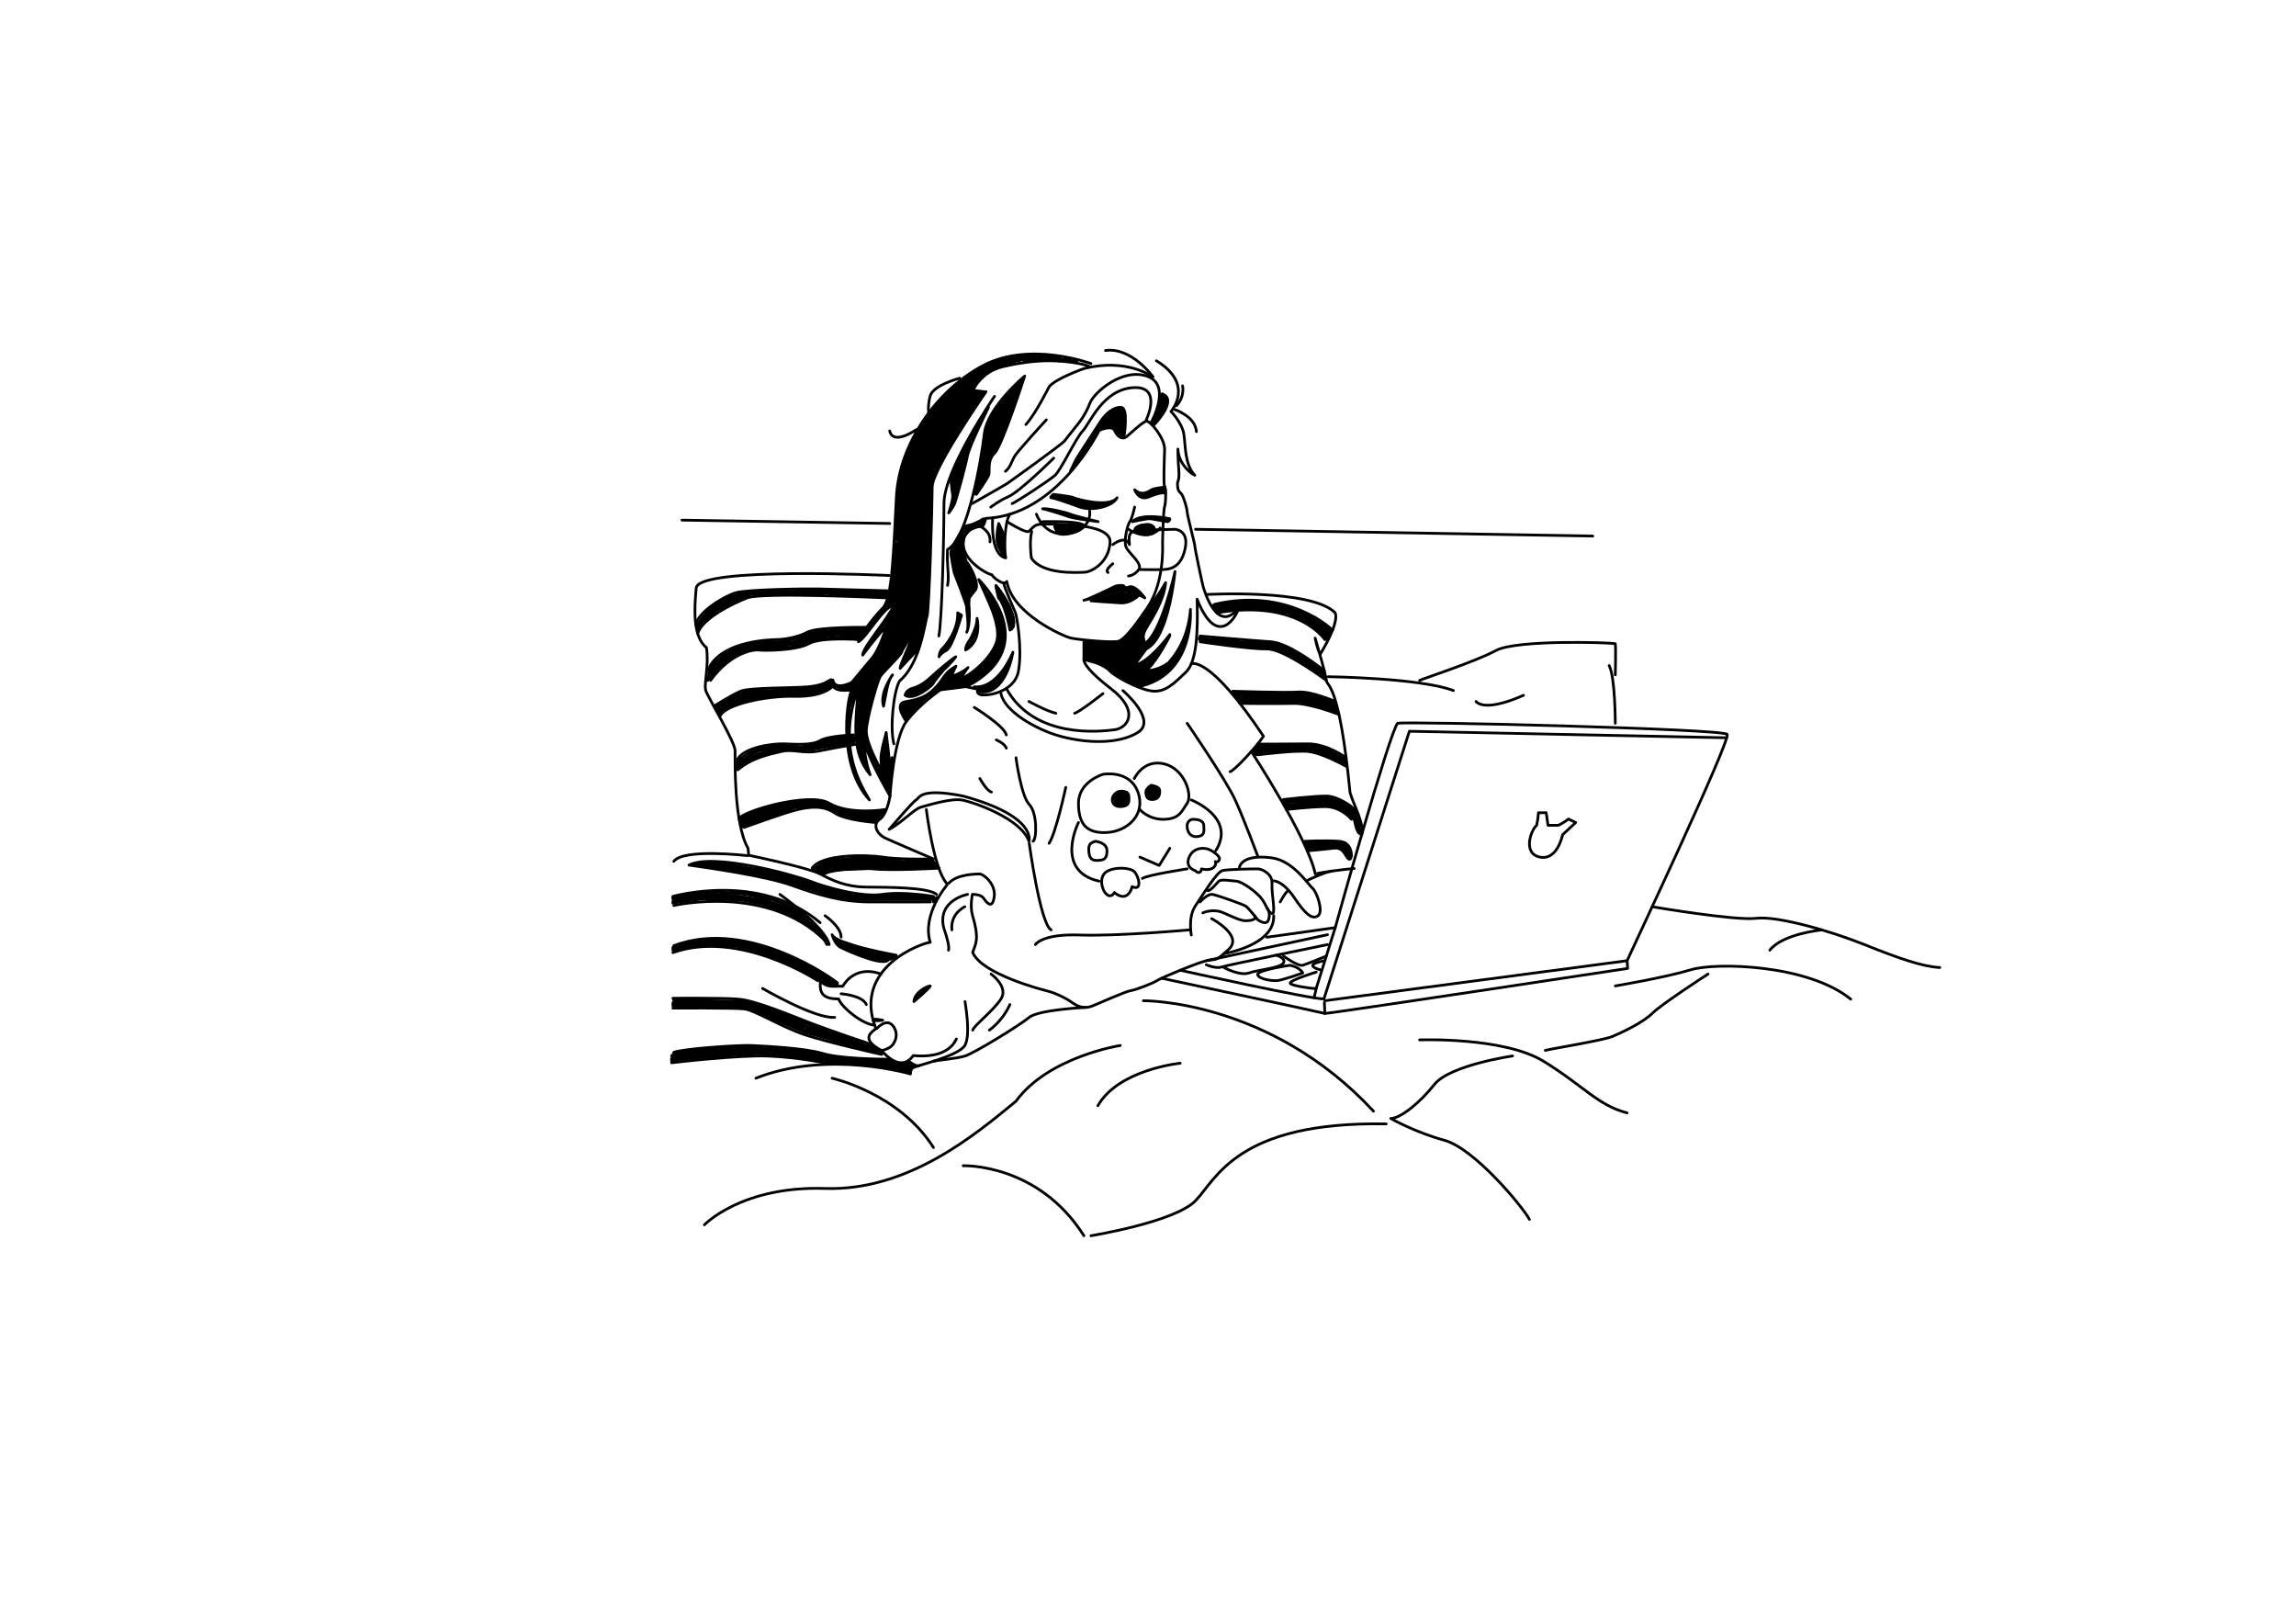 <svg id="Layer_1" xmlns="http://www.w3.org/2000/svg" viewBox="0 0 841.89 595.28">

<style>
    path{
        stroke-dasharray: 3080;
        stroke-dashoffset: 0;
        animation: drawAli 16s infinite;
    }
    @keyframes drawAli {
        50% {
            stroke-dashoffset: 3080;
        }
    }
</style>
<g>
	<path fill="none" stroke="#000000" stroke-linecap="round" stroke-linejoin="round" stroke-miterlimit="10" d="M361.413,190.044
		c0,0,0,1.125-1.125,3c-1.125,0-3.875-0.625-6.625,3.625c-3,7.875,8.75,14.125,10,14c0.375,1,4.625,4.375,5.5,2.5
		c2,11.875,20.75,20.125,23.5,20.75s15.75,1.875,17.625,1.125s4.75-4,9.375-10.75c7.5-9.625,6.625-24.25,6.625-25.125
		s0.25-12.125,0.752-13.5s0.498-6.75,0-7.375s-0.127-9.375-0.002-13.5s-5.375-10.75-6.75-10.375s-5.125,3.875-7,5.5
		s-3.625,0-4.625-2.125s-5.625,0-5.625,0S387.788,189.044,361.413,190.044z"/>
	<path fill="none" stroke="#000000" stroke-linecap="round" stroke-linejoin="round" stroke-miterlimit="10" d="M386.239,181.239
		c0,0,6.125,0.625,7.5,1.25s13,3.75,15.875,0c-1.625,3.25-9.375,5-13.75,3.375s-9.625-3.375-10.375-3.375
		S386.239,181.239,386.239,181.239z"/>
	<path fill="none" stroke="#000000" stroke-linecap="round" stroke-linejoin="round" stroke-miterlimit="10" d="M416.038,179.544
		c0,0,1.5,4.25,5.25,2.625s6.112-1.751,6.119-1.127c-0.037-0.884-0.243-2.463-0.243-2.463s-3.751,0.34-4.876,0.965
		S418.788,182.044,416.038,179.544z"/>
	<path fill="none" stroke="#000000" stroke-linecap="round" stroke-linejoin="round" stroke-miterlimit="10" d="M363.999,189.846
		c0,0-1.086,13.573,4.789,14.698c-0.625-3-0.551-13.067,1.537-16.034"/>
	<path fill="none" stroke="#000000" stroke-linecap="round" stroke-linejoin="round" stroke-miterlimit="10" d="M369.249,191.253
		c0,0,6.789,4.258,7.914,3.587s1.75-2.671,4.75-2.671s25.375-0.75,25.125,6.5s-6.5,11-9.375,11.125s-15.625,0.875-19.5-5.25
		c-0.625-5.375-0.189-8.331,0.125-9.704"/>
	<path fill="none" stroke="#000000" stroke-linecap="round" stroke-linejoin="round" stroke-miterlimit="10" d="M408.038,199.669
		c0,0,4.625-3.75,6.125,0c-0.25-2.25-0.375-4.283,1.375-4.829s15.249-0.796,15.249-0.796s5,0.179,3.875,6.527
		s-4.375,8.098-7.999,8.223c-3.625,0.125-8.625,0-8.625,0"/>
	<path fill="none" stroke="#000000" stroke-linecap="round" stroke-linejoin="round" stroke-miterlimit="10" d="M416.038,185.91
		c0,0-1,4.552-1.75,5.343s-2.375,6.97-1.375,9.318s6.25,6.084,4.625,8.279s-3.75,2.319-3.75,2.319"/>
	<path fill="none" stroke="#000000" stroke-linecap="round" stroke-linejoin="round" stroke-miterlimit="10" d="M408.038,206.669
		c0,0-3.125,2.438-1.75,3.219"/>
	<path fill="none" stroke="#000000" stroke-linecap="round" stroke-linejoin="round" stroke-miterlimit="10" d="M415.222,191.253
		c0,0,4.981-1.084,6.211-1.084s5.605,1.043,6.729,1.084c1.125-0.584,0.75-1.084,0.75-1.084S418.531,187.837,415.222,191.253z"/>
	<path fill="none" stroke="#000000" stroke-linecap="round" stroke-linejoin="round" stroke-miterlimit="10" d="M402.663,191.253
		c0,0-9-1.138-10.875-1.861s-8.75-2.848-9.5-2.848c1.625-0.375,9.125,1.433,10.188,1.966S402.663,191.253,402.663,191.253z"/>
	<path fill="none" stroke="#000000" stroke-linecap="round" stroke-linejoin="round" stroke-miterlimit="10" d="M380.038,188.51
		c0,0,2.514,7.534,10.257,7.284s9.743-5.625,9.243-8.5"/>
	<path fill="none" stroke="#000000" stroke-linecap="round" stroke-linejoin="round" stroke-miterlimit="10" d="M382.288,191.253
		c0,0,15.285-0.482,15.33,1.717c-1.948,1.491-8.579,4.559-10.08,1.87s-0.492-1.726-0.125-2.669"/>
	<path fill="none" stroke="#000000" stroke-linecap="round" stroke-linejoin="round" stroke-miterlimit="10" d="M413.788,194.044
		c0,0,7.125,4.9,11.625-0.487"/>
	<path fill="none" stroke="#000000" stroke-linecap="round" stroke-linejoin="round" stroke-miterlimit="10" d="M423.538,194.82
		c0,0,0-2.901-3.375-2.526s-4.125,1.257-4.125,2.441"/>
	
		<line fill="none" stroke="#000000" stroke-linecap="round" stroke-linejoin="round" stroke-miterlimit="10" x1="386.807" y1="187.294" x2="394.416" y2="189.711"/>
	<polyline fill="none" stroke="#000000" stroke-linecap="round" stroke-linejoin="round" stroke-miterlimit="10" points="
		428.393,190.688 423.754,189.996 420.784,189.711 417.976,190.322 	"/>
	<polyline fill="none" stroke="#000000" stroke-linecap="round" stroke-linejoin="round" stroke-miterlimit="10" points="
		387.213,192.885 388.475,195.286 387.844,192.641 389.004,195.286 388.638,192.641 389.824,195.286 389.614,192.478 
		390.611,195.286 390.295,192.641 391.201,195.286 390.794,192.478 391.812,195.286 391.405,192.682 392.476,195.286 
		392.219,192.478 393.398,194.84 392.951,192.478 394.09,194.391 393.77,192.499 394.782,194.044 394.782,192.26 395.311,193.773 
		395.67,192.698 396.043,193.333 	"/>
	<polyline fill="none" stroke="#000000" stroke-linecap="round" stroke-linejoin="round" stroke-miterlimit="10" points="
		416.429,193.773 416.836,195.083 417.04,193.557 417.487,195.286 417.848,193.21 417.976,195.53 418.566,192.549 418.566,195.8 
		419.237,192.549 419.034,195.8 419.788,192.549 419.601,196.07 420.458,192.549 420.295,195.906 420.946,192.549 420.946,196.033 
		421.433,192.549 421.433,195.906 422.098,192.722 422.096,195.8 422.951,193.185 422.777,195.286 423.185,194.044 	"/>
	<path fill="none" stroke="#000000" stroke-linecap="round" stroke-linejoin="round" stroke-miterlimit="10" d="M419.772,219.207
		c0,0-3.806-5.34-6.076-3.868c-1.303,0.315-1.303-0.252-1.682-0.567s-2.628-0.105-3.195,0.21s-10.553,5.129-11.373,5.066
		c2.649-0.399,12.382-3.847,14.379-3.658S416.892,217.504,419.772,219.207z"/>
	<path fill="none" stroke="#000000" stroke-linecap="round" stroke-linejoin="round" stroke-miterlimit="10" d="M418.469,217.946
		l-3.931-2.586c0,0,1.598,1.451,1.535,1.451s-2.229-1.072-2.229-1.072l-0.231,0.357l-2.207-0.862l-1.85,0.105l-4.562,2.166
		l5.592-1.661l1.388,0.105"/>
	<path fill="none" stroke="#000000" stroke-linecap="round" stroke-linejoin="round" stroke-miterlimit="10" d="M417.25,218.535
		c0,0-2.775,2.712-6.307,2.501s-10.364-0.673-10.911-0.757c0,0,9.41-2.766,10.99-2.947s5.352,0.94,5.505,1.178
		s-3.262,1.614-4.451,1.648s-6.524-0.408-6.524-0.408h-1.597l-0.9,0.119l3.992-0.689c0,0,7.205,0.209,7.951-0.398l-2.095-0.47
		l-2.508,0.018l-3.059,0.374l4.144-1.014"/>
	<path fill="none" stroke="#000000" stroke-linecap="round" stroke-linejoin="round" stroke-miterlimit="10" d="M420.288,153.961
		c0,0,6.167-12.667-4.917-11.833s-15.667,13-18.333,15.833s-7.963,14.333-10.231,16.333s-14.019,9.667-15.685,10.333"/>
	<path fill="none" stroke="#000000" stroke-linecap="round" stroke-linejoin="round" stroke-miterlimit="10" d="M412.205,159.794
		c0,0,1.583-10.083-1-10.417s-5.666,2.053-7.583,5.026c-1.242,1.927-4.583,7.015-6.882,10.584c-1.249,1.938-2.19,3.429-2.324,3.722
		c-0.378,0.833-1.94,4.083-1.94,4.083l2.562-3.917l1.522-2c0.049-0.131,1.04-1.697,1.04-1.697l0.714-1.221l1.428-2.026l1.313-2.28
		l1.335-2.21l1.037-1.105l0.322,0.369l1.29-0.346l-1.497-0.806l4.283,0.967l-3.892-1.75l7.968,3.754l-7.738-4.261l8.014,3.639
		l-7.484-4.076l7.53,3.27l-7.093-3.938l7.07,3.063l-6.609-3.569l6.771,2.717l-6.287-3.362l6.287,2.533l-5.55-3.178l5.458,2.233
		l-4.767-2.717l4.813,1.75l-4.145-2.096l4.03,1.312l-3.132-1.658l2.948,0.691l-1.75-1.059l1.128,0.299l0.23,9.925l-2.096-2.072
		l1.52,0.714"/>
	<polyline fill="none" stroke="#000000" stroke-linecap="round" stroke-linejoin="round" stroke-miterlimit="10" points="
		406.659,184.528 401.762,185.771 403.79,184.758 400.5,185.982 402.088,184.644 399.549,185.982 400.73,184.528 398.741,185.982 
		399.549,184.242 397.975,185.752 398.491,184.031 397.115,185.676 397.44,183.878 396.347,185.293 396.541,183.649 
		395.527,185.026 395.891,183.458 395.011,184.892 395.011,183.17 394.407,184.576 394.495,183.018 393.902,184.5 393.825,182.692 
		393.156,184.146 393.003,182.521 392.542,183.974 392.226,182.348 391.755,183.897 391.755,182.214 391.071,183.572 
		390.957,182.119 390.65,183.228 390.555,182.119 390.306,183.17 390.076,182.119 389.866,183.018 389.522,182.004 389.331,182.922 
		388.891,182.004 388.738,182.692 388.355,181.927 388.241,182.616 388.068,181.927 387.686,182.425 387.495,181.736 
		386.979,182.157 386.462,181.947 	"/>
	<polyline fill="none" stroke="#000000" stroke-linecap="round" stroke-linejoin="round" stroke-miterlimit="10" points="
		417.675,181.143 419.492,182.023 419.415,181.334 420.276,182.023 420.276,181.143 421.06,181.793 421.06,180.559 421.806,181.544 
		422.098,180.282 422.629,181.392 422.839,179.996 423.451,180.799 423.538,179.689 424.139,180.669 424.406,179.517 
		424.961,180.436 425.211,179.364 425.688,180.321 426.033,179.288 426.625,180.225 426.625,179.135 	"/>
	<path fill="none" stroke="#000000" stroke-linecap="round" stroke-linejoin="round" stroke-miterlimit="10" d="M422.098,154.877
		c0,0,7.691-13.667-1.393-16.917c-9.083-3.25-19.606,5.917-21.095,9.917s-3.905,7.083-4.489,7.75s-3.82,4.833-4.827,6.083
		s-19.918,14.833-21.046,15.583s-12.794,7.333-12.794,7.333"/>
	<path fill="none" stroke="#000000" stroke-linecap="round" stroke-linejoin="round" stroke-miterlimit="10" d="M386.372,167.96
		c0,0-12.25,12.125-16.5,14.062s-5.917,3.503-6.583,3.887"/>
	<path fill="none" stroke="#000000" stroke-linecap="round" stroke-linejoin="round" stroke-miterlimit="10" d="M423.288,155.627
		c0,0,8.833-9.083,2.833-11.25l-3.334,10.707l3.793-9.898l-3.029,9.505l3.585-9.135l-2.382,7.678l2.798-7.054l-1.434,5.227
		l1.642-3.839"/>
	<path fill="none" stroke="#000000" stroke-linecap="round" stroke-linejoin="round" stroke-miterlimit="10" d="M422.15,137.86
		c0,0-9.186-6.638-24.704-2.733c0,0-11.376,4.02-12.916,6.961c0,0-4.868,9.748-8.368,13.54"/>
	<path fill="none" stroke="#000000" stroke-linecap="round" stroke-linejoin="round" stroke-miterlimit="10" d="M400.032,133.304
		c0,0-22.139-8.317-39.32,0.592s-30.979,28.771-32.02,48.126s-1.432,37.319-4.946,40.833s-8.851,10.653-8.981,12.42
		c2.994-1.487,9.241-13.071,13.016-13.332c-2.863,5.857-11.454,15.359-11.454,18.223c3.124-4.295,8.721-10.804,8.721-10.804
		s-2.083,8.07-5.467,12.105s-7.289,8.721-7.289,8.721s-6.248,3.254-6.898-0.911c-1.041,1.952,0.65,4.816,6.898,3.514
		c-2.083,4.946-4.816,28.245,6.508,40.481c-2.733-4.947-12.33-18.812-4.035-41.392c-1.172,14.057-2.604,23.82,4.295,32.15
		c-1.692-4.686-2.212-9.633-2.212-11.715c2.994,8.592,9.501,19.525,9.501,19.525s1.301-21.088,5.987-27.335
		s12.496-11.584,12.496-11.584l9.241-1.171l4.946,1.041c0,0-1.432,0.651,0,1.692s13.016-0.13,14.448-8.591
		s-0.651-20.044-1.171-21.346s-4.097-9.173-4.261-10.834"/>
	<path fill="none" stroke="#000000" stroke-linecap="round" stroke-linejoin="round" stroke-miterlimit="10" d="M347.44,214.615
		c0.75-3.567-0.375-7.486,0-13.168c3.719-1.843,6.856-10.289,9.188-19.422c2.249-8.811,3.749-18.262,4.301-23.045
		c1.125-9.742,14.801-21.119,14.801-21.119s-8.29,25.684-11.054,28.309s-1.676,6.5-2.095,7.875
		c-0.353,1.159-4.426,7.068-4.544,7.195l-0.876-0.339l0.375-0.879l0.69,0.727c0,0-0.506-1.5-0.45-1.462s0.806,0.712,0.806,0.712
		l-0.769-1.35l1.163,0.693l-0.938-1.331l1.436,0.525l-1.268-1.387l1.631,0.693l-1.388-1.443l1.969,0.788l-1.894-1.594l2.231,0.9
		l-2.043-1.556l2.438,0.975l-2.362-1.631l2.757,1.012l-2.551-1.631l2.925,1.087l-2.737-1.763l3.094,1.087l-3.038-1.894l3.131,0.919
		l-2.895-1.762l2.895,1.013l-2.775-1.781l2.644,0.938l-2.494-1.631l2.625,0.919l-2.457-1.613l2.541,0.825l-2.354-1.481l2.48,0.731
		l-2.424-1.5l2.531,0.675l-2.456-1.293l2.775,0.637l-2.625-1.35l2.905,0.75l-2.812-1.387l3.337,0.844l-3.168-1.538l3.619,0.994
		l-3.525-1.594l3.938,1.106l-3.9-1.913l4.162,1.369l-4.068-1.987l4.368,1.425l-4.218-1.968l4.612,1.237l-4.594-1.987l4.875,1.406
		l-4.688-2.229l4.987,1.573l-4.875-2.062l5.194,1.444l-5.194-2.043l5.381,1.406l-5.288-2.081l5.587,1.462l-5.55-2.137l5.831,1.65
		l-5.755-2.399l5.98,1.744l-5.606-2.4l5.812,1.875l-5.681-2.737l5.962,2.175l-5.644-2.792l5.793,2.229l-5.582-2.775l5.938,2.231
		l-5.775-2.793l5.918,2.231l-5.581-2.7l5.775,2.119l-5.531-2.662l5.643,2.121l-5.362-2.608l5.512,2.138l-5.325-2.719l5.512,2.194
		l-5.194-2.794l5.475,2.325l-5.119-2.832l5.362,2.288l-4.987-2.812l5.156,2.25l-4.743-2.775l4.931,2.212l-4.631-2.812l4.837,2.25
		l-4.388-2.793l4.631,2.175l-4.312-2.662l4.538,1.968l-4.181-2.381l4.537,1.763l-4.125-2.231l4.219,1.481l-3.731-2.062l3.956,1.443
		l-3.637-1.95l3.806,1.256l-3.45-1.744l3.712,1.237l-3.307-1.706l3.494,1.162l-2.962-1.586l3.168,0.968l-2.831-1.508l3.094,0.945
		l-2.494-1.462l2.644,0.75l-2.194-1.379l2.419,0.686l-1.879-1.2l2.067,0.515l-1.575-1.077l1.763,0.469l-1.2-1.012l1.35,0.281
		l-0.75-0.881l1.087,0.15l-0.544-0.712l0.75,0.075l-0.019-0.6l0.506-0.769"/>
	<path fill="none" stroke="#000000" stroke-linecap="round" stroke-linejoin="round" stroke-miterlimit="10" d="M364.677,145.302
		c0,0-18.548,26.941-18.548,39.325s-0.75,43.11-1.874,48.543"/>
	<path fill="none" stroke="#000000" stroke-linecap="round" stroke-linejoin="round" stroke-miterlimit="10" d="M361.546,143.616
		c0,0-19.727,28.333-19.727,34.963s-1.124,45.225-1.874,47.286s-2.436,17.424-10.117,23.794c-2.249,4.122-3.561,17.425-2.062,23.045
		"/>
	<path fill="none" stroke="#000000" stroke-linecap="round" stroke-linejoin="round" stroke-miterlimit="10" d="M365.187,214.615
		c0,0,7.597,8.922,6.448,15.051c-0.638,1.149-1.31,1.341-1.31,1.341s-1.755-9.609-4.181-11.827
		C365.378,216.515,365.187,214.615,365.187,214.615z"/>
	<polyline fill="none" stroke="#000000" stroke-linecap="round" stroke-linejoin="round" stroke-miterlimit="10" points="
		370.325,229.986 371.124,229.603 370.325,229.092 371.124,228.836 370.325,228.262 371.743,227.935 370.039,227.368 
		371.639,226.903 369.783,226.903 371.487,226.096 369.528,226.096 371.274,225.263 369.528,225.263 370.635,224.432 
		369.249,224.432 370.325,223.538 368.826,223.538 370.195,222.415 368.47,222.812 369.909,221.816 368.47,222.069 369.249,221.048 
		367.705,221.694 368.961,220.048 367.407,221.048 368.47,219.224 367.407,220.048 368.171,218.743 366.591,219.679 
		367.776,218.132 366.145,219.18 367.123,217.332 366.145,217.946 366.711,216.59 365.889,216.898 366.208,215.909 365.849,215.774 
		365.323,215.577 	"/>
	<path fill="none" stroke="#000000" stroke-linecap="round" stroke-linejoin="round" stroke-miterlimit="10" d="M360.59,190.2
		c0,0-3.082,1.971-5.235,2.349s-2.181,0.992-2.181,0.992l-3.093,5.426c0,0-1.621,2.865-1.43,4.206s1.149,6.768,1.341,7.15
		s4.605,11.571,4.473,12.489s1.09,7.238,0,8.961c1.464-2.937,0.89-9.065,0.826-9.959s0.127-2.634,0.127-2.634s1.915-2.58,1.979-2.59
		s1.404-1.033,0.191-4.48s-2.672-5.682-3.124-6.001s-1.292-5.538-1.292-5.538s-0.63-5.122,2.882-6.527s3.122-0.916,3.959-1.495
		S360.718,190.57,360.59,190.2z"/>
	<polyline fill="none" stroke="#000000" stroke-linecap="round" stroke-linejoin="round" stroke-miterlimit="10" points="
		360.189,191.163 359.588,192.008 358.913,191.82 358.913,192.57 358.2,192.139 356.699,192.927 355.217,193.434 353.509,194.034 
		355.029,194.146 353.922,195.085 353.175,194.954 352.702,197.187 352.308,196.08 351.595,197.788 352.89,197.994 350.957,198.538 
		352.683,198.895 350.544,199.364 352.665,199.945 350.056,200.358 352.665,200.977 349.606,201.24 352.946,201.972 
		349.306,201.972 353.04,202.93 349.306,202.836 353.175,203.755 349.306,203.755 353.434,204.544 349.512,204.75 353.696,205.426 
		349.568,205.745 354.053,206.326 349.737,206.777 354.661,207.077 349.944,207.715 354.991,207.809 350.188,208.672 
		355.423,208.672 350.319,209.629 355.854,209.516 350.657,210.642 356.342,210.36 350.976,211.525 356.643,211.168 
		351.314,212.444 357.055,212.05 351.651,213.251 357.318,212.914 351.97,214.002 357.506,213.796 352.271,214.865 357.562,214.615 
		352.684,215.577 357.393,215.577 352.927,216.46 357.037,216.46 353.175,217.305 356.023,217.474 353.49,218.093 355.385,218.374 
		353.903,219.106 354.897,219.612 354.747,221.564 354.128,219.8 	"/>
	<path fill="none" stroke="#000000" stroke-linecap="round" stroke-linejoin="round" stroke-miterlimit="10" d="M362.455,149.346
		c0,0-6.999,14.115-7.708,17.781s-4.042,15.917-4.709,17.5s-2.167,3.417-2.167,3.417s1.785-5.194,1.434-6.805
		s-0.669-6.028-0.669-6.028"/>
	<polyline fill="none" stroke="#000000" stroke-linecap="round" stroke-linejoin="round" stroke-miterlimit="10" points="
		349.288,185.153 350.069,182.403 349.851,181.294 350.491,181.419 350.757,180.669 349.679,180.403 350.96,179.716 349.538,179.56 
		351.257,179.028 349.288,178.669 351.476,178.247 349.366,177.841 351.71,177.513 349.288,176.936 352.007,176.497 
		349.194,175.935 352.272,175.622 349.085,175.2 352.413,174.903 349.085,174.435 352.694,174.153 349.382,173.685 352.913,173.419 
		349.679,172.966 353.022,172.716 350.054,172.231 353.022,172.106 350.351,171.56 353.175,171.513 350.585,171.028 
		353.335,171.028 350.897,170.45 353.46,170.45 351.163,169.794 353.616,169.794 351.507,169.091 353.757,169.169 351.757,168.544 
		353.835,168.695 351.976,167.96 354.038,168.106 352.319,167.435 354.038,167.497 352.569,166.903 354.257,166.903 
		352.835,166.263 354.466,166.325 353.175,165.653 354.601,165.653 353.491,165.138 354.772,165.138 353.663,164.481 
		355.007,164.481 354.054,163.872 355.163,163.872 354.397,163.356 355.429,163.185 354.772,162.606 355.757,162.513 
		355.46,161.981 356.116,160.952 356.679,159.841 357.272,158.622 357.819,157.419 358.96,155.419 359.476,154.404 	"/>
	<path fill="none" stroke="#000000" stroke-linecap="round" stroke-linejoin="round" stroke-miterlimit="10" d="M358.973,253.588
		c10.022,1.67,12.435-14.475,12.435-14.475s-5.196,13.487-14.167,12.683c1.67,0.619,2.351,1.423,2.351,1.423l-0.288-0.987
		c0,0,1.047,0.844,1.109,0.859s-0.188-1.031-0.188-1.031l1.203,1l-0.344-1.203l1.25,1.188l-0.453-1.438l1.062,1.234l-0.406-1.641
		l1.078,1.312l-0.484-1.609l1.192,1.266l-0.614-1.656l1.109,1.125l-0.495-1.531l1.058,1.062l-0.562-1.516l1.125,1.062l-0.578-1.531
		l1.109,0.938l-0.516-1.375l0.984,0.797l-0.562-1.328l1.047,0.656l-0.594-1.188l0.922,0.312l-0.328-0.906l0.844,0.141l-0.344-0.82
		l0.797-0.29l-0.078-0.641l0.531-0.719l0.688-1.406"/>
	<path fill="none" stroke="#000000" stroke-linecap="round" stroke-linejoin="round" stroke-miterlimit="10" d="M332.335,264.507
		c0,0-4.714-6.38-0.547-7.213s9.083-1.167,14-8.75c1.917-2.75,3.333-3.416,4.75-4.333c-1,1.75-1.303,3.25-1.901,3.667
		c1.651,0,5.567-2.25,6.318-3.167c-1.75,2.167-2.5,4.333-3.333,4.5c6.167-2.417,13.417-10.084,14.083-15.167s-2.583-11.909-3-12.996
		s-3.833-8.587-3.833-8.587s24.416,23.667-3.917,39"/>
	<polyline fill="none" stroke="#000000" stroke-linecap="round" stroke-linejoin="round" stroke-miterlimit="10" points="
		360.52,215.156 361.671,216.797 361.843,217.85 362.798,217.85 362.186,218.536 363.263,218.536 362.504,219.467 363.851,219.467 
		362.896,220.446 364.316,220.446 363.263,221.564 364.677,221.255 363.827,222.504 365.323,221.99 364.145,223.386 
		365.664,222.812 364.488,224.292 366.154,223.802 364.855,225.223 366.521,224.757 365.187,226.251 366.839,225.542 
		365.323,227.109 367.109,226.423 365.639,227.844 367.329,227.354 365.811,228.676 367.672,228.309 365.933,229.534 
		367.941,229.313 366.08,230.513 368.187,230.317 366.178,231.346 368.187,231.444 366.251,232.228 368.333,232.448 
		366.178,233.171 368.333,233.403 366.08,234.04 368.211,234.432 365.982,234.848 368.015,235.436 365.737,235.705 367.868,236.244 
		365.323,236.367 367.623,237.273 365.076,237.125 367.305,238.178 364.677,237.835 366.962,239.113 364.324,238.595 
		366.594,239.917 363.9,239.305 366.129,240.824 363.484,239.893 365.713,241.583 363.067,240.554 365.223,242.293 362.529,241.19 
		364.685,243.052 362.063,241.852 364.194,243.713 361.546,242.416 363.656,244.375 360.961,243.003 363.019,244.987 
		360.52,243.493 362.407,245.697 359.933,244.105 361.697,246.412 359.271,244.742 361.06,246.897 358.635,245.231 360.398,247.46 
		358.071,245.771 359.712,247.975 357.435,246.285 358.978,248.514 356.798,246.799 358.292,249.003 356.112,247.215 
		357.557,249.567 355.402,247.73 356.822,250.032 354.789,248.22 356.112,250.498 353.981,248.587 355.5,250.767 353.271,249.003 
		354.814,251.208 352.462,249.347 354.348,251.6 351.728,249.396 352.805,251.502 351.14,247.583 352.12,248.244 351.948,247.215 
		352.569,247.583 353.05,246.652 350.503,247.853 352.144,251.6 349.768,248.097 351.532,251.796 349.106,248.073 350.625,251.943 
		348.127,246.677 348.837,246.848 348.617,246.089 349.359,245.574 347.662,247.142 349.891,252.164 347.074,247.632 
		349.058,252.164 346.608,248.024 348.078,252.335 346.119,248.661 347.343,252.335 345.727,249.396 346.731,252.482 
		345.114,250.032 345.8,252.482 344.722,250.62 345.139,252.482 344.336,251.331 344.232,252.825 343.718,252.114 343.547,253.241 
		342.959,253.241 341.709,254.54 340.436,255.029 339.432,255.96 338.452,256.719 338.159,256.106 338.159,257.601 337.203,256.499 
		337.595,258.335 336.199,256.891 336.836,258.997 335.342,256.964 336.199,259.707 334.484,257.282 335.489,260.222 
		333.554,257.478 334.901,260.81 332.843,257.552 334.411,261.133 331.961,257.748 333.798,261.96 331.08,258.066 333.357,262.573 
		330.59,258.703 332.77,263.259 330.59,259.977 332.574,263.969 	"/>
	<path fill="none" stroke="#000000" stroke-linecap="round" stroke-linejoin="round" stroke-miterlimit="10" d="M331.872,254.877
		c0,0,0.25-1.917,2.833-2.583s5.25-2.666,6.667-4.083s8.167-7.084,9.083-7.417c-1.25,1.833-4.167,4.584-4.5,4.917
		s-3.333,3.916-3.75,4.833S335.018,257.106,331.872,254.877z"/>
	<path fill="none" stroke="#000000" stroke-linecap="round" stroke-linejoin="round" stroke-miterlimit="10" d="M332.41,254.355
		l0.631,0.523l0.24-1.394l0.61,1.394l0.283-1.851l0.414,1.851l0.218-2.113l0.458,2.113l0.348-2.309l0.37,1.96l0.349-2.33
		l0.349,2.112l0.327-2.439l0.327,2.047l0.283-2.243l0.414,1.808l0.305-2.352l0.327,2.047l0.283-2.374c0,0,0.675,1.938,0.675,1.873
		s0-2.396,0-2.396l0.806,1.524l-0.196-1.895l0.828,1.263l-0.305-1.742l0.871,1.089l-0.261-1.568l0.98,0.697l-0.392-1.372
		l0.936,0.697l-0.327-1.176l0.937,0.152l-0.152-0.806l0.762-0.37l0.85-0.893l2.003-1.873"/>
	<path fill="none" stroke="#000000" stroke-linecap="round" stroke-linejoin="round" stroke-miterlimit="10" d="M324.913,268.544
		c0,0,1.438,10.938,1.25,11.938c0.812-2.375,0.963-2.75,0.963-2.75v4.062"/>
	<path fill="none" stroke="#000000" stroke-linecap="round" stroke-linejoin="round" stroke-miterlimit="10" d="M324.913,268.794
		c0,0-2.188,7.312-1.875,9.938s-0.031,3.375-0.031,3.375s-5.657-9.812-5.344-14.5s4.062-17.837,5.062-19.512
		s7.354-7.537,7.864-8.981s3.886-6.632,4.323-6.882c-0.688,2.938-5.003,11.5-4.845,12.812c3.97-4.438,6.844-7.104,6.844-7.104"/>
	<polyline fill="none" stroke="#000000" stroke-linecap="round" stroke-linejoin="round" stroke-miterlimit="10" points="
		326.02,290.382 325.33,289.206 326.192,288.841 324.913,288.423 326.192,287.796 324.546,287.665 326.349,286.935 324.102,286.804 
		326.349,286.046 323.658,286.046 326.479,285.21 323.135,285.21 326.479,284.347 322.848,284.556 326.714,283.563 322.456,283.72 
		326.714,282.728 321.985,282.858 327.126,281.995 323.475,281.995 326.688,280.95 323.658,280.95 325.722,280.036 323.5,279.905 
		325.669,279.306 323.448,279.122 325.617,278.286 323.396,278.077 325.565,277.293 323.448,277.058 325.513,276.483 
		323.605,276.17 325.408,275.83 323.867,275.386 325.277,274.916 323.945,274.472 325.199,274.054 324.18,273.531 324.807,273.113 
		324.676,271.52 	"/>
	<polyline fill="none" stroke="#000000" stroke-linecap="round" stroke-linejoin="round" stroke-miterlimit="10" points="
		322.534,282.106 321.698,282.231 321.567,281.134 320.966,279.724 319.974,277.868 318.981,275.804 318.25,273.583 317.65,272.12 
		317.65,271.258 314.801,272.703 316.395,272.703 314.801,273.662 316.238,273.662 314.801,274.654 316.447,274.654 
		315.297,275.752 316.551,275.596 315.584,276.744 316.812,276.744 315.819,277.712 316.891,277.581 316.186,278.626 
		316.995,278.731 317.047,279.854 317.65,280.95 	"/>
	<polyline fill="none" stroke="#000000" stroke-linecap="round" stroke-linejoin="round" stroke-miterlimit="10" points="
		314.618,272.173 317.65,270.553 314.618,271.258 317.283,269.979 314.487,270.553 317.23,269.272 314.356,269.665 316.943,268.544 
		314.356,268.803 317.178,267.731 314.226,267.914 317.283,267.078 314.356,267.078 317.283,266.164 314.226,266.164 
		317.465,265.302 314.226,265.302 317.65,264.507 314.226,264.387 317.91,263.708 314.226,263.604 317.91,262.924 314.226,262.637 
		318.145,262.01 314.487,261.827 318.145,261.133 314.539,260.913 318.667,260.155 314.513,259.972 318.955,259.136 314.67,259.292 
		319.164,258.3 314.748,258.3 319.32,257.49 314.696,257.169 319.529,256.889 314.879,256.419 319.686,255.948 314.957,255.635 
		319.869,255.086 314.931,254.668 320.183,254.329 315.114,253.702 320.418,253.362 315.245,252.708 320.757,252.578 
		315.167,251.847 321.045,251.847 311.926,250.801 314.487,251.768 311.247,251.115 314.043,252.317 310.28,251.585 
		313.938,252.917 312.602,252.657 306.048,251.376 309.131,252.604 313.834,253.466 312.318,253.858 313.546,254.329 
		312.24,254.616 313.076,255.165 312.136,255.661 312.815,256.027 311.848,256.34 312.501,256.732 311.717,257.02 312.449,257.438 
		311.874,257.908 311.561,259.345 311.43,261.133 311.299,262.925 311.09,265.538 310.986,269.17 	"/>
	<polyline fill="none" stroke="#000000" stroke-linecap="round" stroke-linejoin="round" stroke-miterlimit="10" points="
		312.906,250.286 321.045,251.321 313.411,249.706 321.163,250.514 313.84,249.074 321.516,249.781 314.497,248.519 
		321.743,249.049 314.926,247.862 321.945,248.494 315.507,247.256 322.425,247.837 315.911,246.65 322.677,247.181 
		316.491,246.019 323.258,246.65 316.87,245.464 323.688,246.07 317.526,244.883 324.268,245.59 317.956,244.302 324.748,245.11 
		318.385,243.671 325.126,244.58 318.789,243.166 325.606,244.011 319.256,242.661 326.086,243.495 319.749,242.156 326.616,243.09 
		320.153,241.677 327.126,242.611 320.632,241.07 327.5,242.131 321.045,240.49 327.828,241.651 321.44,239.858 328.283,241.121 
		321.844,239.252 328.788,240.667 322.198,238.697 329.242,240.187 322.476,238.041 329.57,239.682 322.703,237.46 329.924,239.228 
		322.905,236.98 330.353,238.646 323.258,236.5 330.59,238.065 323.309,235.945 330.782,237.435 323.763,235.263 331.338,236.879 
		323.889,234.632 331.59,236.298 324.192,233.975 331.872,235.793 324.369,233.47 332.221,235.238 324.546,233.066 332.524,234.708 
		324.723,232.536 332.727,234.102 324.924,232.231 333.282,233.622 325.051,231.551 333.56,233.171 325.177,230.996 
		333.837,232.637 325.43,230.44 334.393,232.231 325.631,229.759 335.049,231.678 325.202,228.875 324.546,228.446 319.067,235.642 
			"/>
	<polyline fill="none" stroke="#000000" stroke-linecap="round" stroke-linejoin="round" stroke-miterlimit="10" points="
		331.364,242.989 331.591,242.207 332.41,241.626 331.995,241.096 333.131,241.096 332.41,240.161 333.561,240.414 332.677,239.354 
		333.99,240.085 333.131,238.484 334.57,239.562 333.535,237.636 335.277,238.874 333.889,236.955 335.959,238.142 334.04,236.197 
		336.691,237.561 334.469,235.465 336.912,236.475 334.722,234.581 337.348,235.515 335.049,233.647 337.575,234.455 
		335.403,232.789 337.853,233.395 335.555,231.773 338.105,232.231 324.723,227.814 338.231,231.602 325.228,227.309 
		338.231,230.92 325.582,226.653 338.458,230.162 325.935,226.047 338.661,229.556 326.289,225.517 338.661,228.799 326.769,224.86 
		338.863,228.218 327.126,224.254 338.863,227.511 327.476,223.598 339.292,226.729 327.93,222.916 339.393,226.046 
		328.183,222.158 339.57,225.213 326.314,220.34 328.688,221.83 325.708,220.34 327.281,221.679 325.405,221.199 326.112,222.083 
		324.85,222.259 324.446,223.143 323.411,224.103 321.997,225.743 316.164,233.394 	"/>
	<path fill="none" stroke="#000000" stroke-linecap="round" stroke-linejoin="round" stroke-miterlimit="10" d="M339.822,224.683
		l-14.089-4.999l14.089,4.317l-13.735-5.15l13.912,4.368l-13.862-5.15l13.71,4.343l-13.584-4.848l13.736,4.001l-13.534-4.708
		l13.534,3.914l-13.407-4.696l13.407,3.863l-13.18-4.418l13.18,3.484l-13.23-4.387l13.432,3.402l-13.255-4.141l13.255,3.257
		l-13.075-3.964l13.075,3.181l-13.075-3.891l13.176,3.083l-13.176-3.686l13.277,2.929l-13.129-3.535l13.129,2.676l-12.978-3.358
		l13.079,2.55l-12.978-3.308l12.877,2.475l-12.927-3.207l12.953,2.446l-12.928-3.026l13.003,2.121l-12.877-2.777l12.877,1.919
		l-12.776-2.55l12.927,1.565l-12.852-2.414l12.852,1.353l-12.877-1.995l12.75,0.985l-12.75-1.616l12.877,0.657l-12.726-1.565
		l12.726,0.707l-12.75-1.515l12.75,0.631l-12.65-1.389l12.776,0.354l-12.852-1.061l12.852,0.126l-12.675-0.808h12.675l-12.6-0.656
		l12.6-0.202l-12.549-0.48l12.549-0.454l-12.372-0.228l12.372-0.657l-12.397-0.454l12.523-0.53l-12.422-0.429l12.549-0.455
		l-12.625-0.53l12.625-0.202l-12.523-0.53l12.523-0.404l-12.473-0.378l12.473-0.631l-12.397-0.126l12.296-0.707l-12.347-0.152
		l12.448-0.783h-12.448l12.574-0.909l-12.498,0.101l12.372-1.111l-12.347,0.228l12.473-1.111l-12.347,0.303l12.347-1.212
		l-12.372,0.48l12.372-1.288l-12.422,0.429l12.523-1.262l-12.296,0.631l12.296-1.389l-12.397,0.354l12.397-1.136l-12.296,0.454
		l12.296-1.389l-12.246,0.631l12.246-1.389l-12.195,0.732l12.195-1.49l-12.12,0.808l12.12-1.49l-12.195,0.758l12.195-1.565
		l-12.044,0.985l12.044-2.02l-12.17,1.363l12.17-2.247l-12.019,1.439l12.195-2.272l-12.019,1.464l12.019-2.146l-11.943,1.288
		l11.943-2.045l-11.842,1.389l12.22-2.146l-12.119,1.515l12.347-2.248l-12.221,1.263l12.372-1.945l-12.221,1.195l12.675-1.978
		l-12.448,1.162l12.725-1.995l-12.675,1.237l13.079-2.121l-12.927,1.389l13.306-2.197l-13.028,1.515l13.432-2.298l-13.255,1.439
		l13.478-2.323l-13.452,1.667l13.861-2.348l-13.356,1.591l13.786-2.283l-13.735,1.399l14.063-2.134l-13.735,1.275l14.089-2.096
		l-13.912,1.338l14.468-2.071l-14.114,1.338l14.72-2.045l-14.417,1.288l14.761-2.045l-14.458,1.237l14.771-1.919l-14.341,1.111
		l14.539-1.767l-14.109,0.909l14.72-1.54l-14.568,1.111l14.998-1.868l-14.695,1.035l15.023-1.667l-14.795,0.909l14.922-1.542
		l-14.543,0.81l15.175-1.515l-14.771,0.705l15.25-1.336l-14.669,0.53l15.048-1.288l-14.72,0.455l15.2-0.985l-14.695,0.101
		l15.2-0.783h-14.67l15.023-0.732l-14.569-0.252l15.074-0.479l-14.493-0.151l14.969-0.53l-14.514-0.278h14.796l-14.442-0.818
		l14.594,0.111c0,0-14.014-0.656-13.938-0.707s14.291,0.126,14.291,0.126L340.075,153l14.391,0.429l-13.76-1.212l14.039,0.631
		l-13.584-1.338l14.002,0.707l-13.295-1.389l13.735,0.707l-13.281-1.515l13.836,0.833l-13.281-1.507l13.76,0.775l-13.18-1.59
		l13.609,0.815l-12.812-1.548l13.166,1.01l-12.75-1.515L358.052,148l-12.902-1.414l13.23,0.808l-12.498-1.338l13.028,0.656
		l-12.372-1.41l12.599,0.779l-12.018-1.464l12.356,0.858l-11.604-1.364l12.251,0.758l-11.867-1.364l12.22,0.707l-11.665-1.288
		l12.272,0.69l-11.64-1.347l7.416,0.362l-6.93-0.823l6.973,0.28l-6.54-0.756l6.843,0.26l-6.323-0.779h6.756l-5.933-0.693
		l6.323,0.217l-5.283-0.736l5.76,0.39l-5.154-0.909l5.63,0.563l-4.701-1.126l5.195,0.563l-4.522-1.219l5.197,0.743l-4.374-1.327
		l5.11,0.584l-4.431-1.12l5.091,0.536l-3.952-1.185l4.504,0.823l-3.508-1.213l3.864,0.91l-2.738-1.386l3.292,0.866l-2.642-1.559
		l3.248,1.126l-2.068-1.516l2.675,1.126l-1.766-1.372l2.545,1.242l-1.905-1.732l2.468,1.299l-1.559-1.646l2.209,1.429l-1.536-1.906
		l2.142,1.313l-1.126-1.53l1.603,1.343l-0.736-1.646l1.386,1.603l-0.823-1.819l1.473,1.646l-0.477-1.949l1.429,1.775l-0.346-2.079
		l0.953,1.949v-2.166l0.967,2.079v-2.252l0.678,2.079l0.26-2.079l0.303,1.689l0.477-2.036l0.39,1.949l0.52-1.949l0.173,1.732
		l0.823-1.906l0.26,1.776l0.726-1.776v1.949l1.049-1.949l-0.39,1.689l1.169-1.949l-0.477,1.862l1.603-1.862l-0.953,1.949
		l1.819-1.646l-1.256,1.603l2.382-1.646l-1.169,1.646l2.166-1.689l-1.04,1.732l2.079-1.949l-1.169,1.819l2.208-1.646l-1.386,1.819
		l2.252-1.603l-1.212,1.603l2.338-1.429l-1.429,1.559l2.469-1.212l-0.953,1.039l1.862-1.083l-0.78,1.299l1.949-1.169l-0.606,1.299
		l1.862-0.866v0.78l1.732-0.78l-1.055-0.173v0.996l1.679-0.606l-0.408,0.779l1.689-0.303l-0.26,0.52l1.386-0.303
		c0,0-0.563,0.347-0.347,0.347s2.209-0.043,2.209-0.043l-1.04,0.39l1.429,0.087l1.949,0.39l0.347,0.317"/>
	<path fill="none" stroke="#000000" stroke-linecap="round" stroke-linejoin="round" stroke-miterlimit="10" d="M357.162,142.457
		c0,0,2.642-6.149,10.524-8.012s15.345-2.641,22.609-1.906s8.961,1.776,8.961,1.776"/>
	<path fill="none" stroke="#000000" stroke-linecap="round" stroke-linejoin="round" stroke-miterlimit="10" d="M327.281,247.419
		c0,0-4.864,6.5-3.304,11.5C324.788,255.294,325.399,249.419,327.281,247.419z"/>
	<path fill="none" stroke="#000000" stroke-linecap="round" stroke-linejoin="round" stroke-miterlimit="10" d="M383.663,153.926
		c0,0-10.625,11.498-11.75,13.54s-1.5,3.982-3.25,5.324"/>
	<path fill="none" stroke="#000000" stroke-linecap="round" stroke-linejoin="round" stroke-miterlimit="10" d="M352.569,225.544
		c0,0-3.192,11.631-5.612,12.94s-2.621,2.31-2.621,2.31s0.077-2,1.202-3s5.875-6.722,5.625-13.111L352.569,225.544z"/>
	<path fill="none" stroke="#000000" stroke-linecap="round" stroke-linejoin="round" stroke-miterlimit="10" d="M351.859,225.964
		c0,0-0.206,1.031-0.206,1.135s-3.509,8.634-3.612,8.771s-2.648,2.614-2.648,2.614l2.236-1.238"/>
	<path fill="none" stroke="#000000" stroke-linecap="round" stroke-linejoin="round" stroke-miterlimit="10" d="M358.257,226.686
		c0,0,2.064,8.117-4.196,11.626c-0.035-1.307,0.688-2.476,1.272-3.302S358.36,229.748,358.257,226.686z"/>
	<path fill="none" stroke="#000000" stroke-linecap="round" stroke-linejoin="round" stroke-miterlimit="10" d="M358.154,230.435
		c0,0-2.102,6.363-3.493,7.017"/>
	<path fill="none" stroke="#000000" stroke-linecap="round" stroke-linejoin="round" stroke-miterlimit="10" d="M351.868,138.66
		c0,0-9.877,2.559-10.847,6.643s-0.462,6.054-0.462,6.054"/>
	<path fill="none" stroke="#000000" stroke-linecap="round" stroke-linejoin="round" stroke-miterlimit="10" d="M335.991,157.505
		c0,0-8.483,5.999-9.756,0.485"/>
	<path fill="none" stroke="#000000" stroke-linecap="round" stroke-linejoin="round" stroke-miterlimit="10" d="M422.787,138.155
		c0,0-7.857-10.99-17.439-9.652"/>
	<path fill="none" stroke="#000000" stroke-linecap="round" stroke-linejoin="round" stroke-miterlimit="10" d="M424.018,132.265
		c14.232,8.694,5.355,18.572,5.355,18.572s4.086,4.228,4.719,8.313c0.635,4.086,0.281,11.272,4.016,15.077
		c-0.773-0.141-5.988-3.804-6.199-9.582c0,7.539,0.986,9.786-0.141,12.29c-0.07,3.491,0.773,3.143,1.549,4.303
		s1.973,5.247,1.973,6.374s2.959,12.328,2.818,12.539s2.818,14.242,3.102,15.082c0.281,0.84,5.143,18.101,13.244,7.322
		c-2.184,6.059-8.947,13.738-15.5-2.889c0.281,11.131,0.062,22.827-4.125,26.772s-7.641,7.75-12.924,6.834
		s-13.416-5.566-14.916-7.257s-5.023-3.03-5.657-3.17s-3.1-0.845-3.1-0.845l-0.786-0.282v-6.442"/>
	<path fill="none" stroke="#000000" stroke-linecap="round" stroke-linejoin="round" stroke-miterlimit="10" d="M436.488,223.753
		c0,0,1.76,23.813-19.234,28.04c-1.127-0.846,17.545-6.162,19.27-28.393"/>
	<path fill="none" stroke="#000000" stroke-linecap="round" stroke-linejoin="round" stroke-miterlimit="10" d="M428.949,233.053
		c-0.07,0.282-6.096,11.765-9.177,12.893"/>
	<path fill="none" stroke="#000000" stroke-linecap="round" stroke-linejoin="round" stroke-miterlimit="10" d="M420.214,237.914
		c8.384-3.664,10.638-28.393,10.638-28.393s-4.97,22.686-11.08,26.42c-0.474-2.184-1.179-2.752,0.724-5.956
		c1.903-3.203,6.371-9.967,6.919-16.378c-3.96,7.045-5.628,7.616-6.399,8.76"/>
	<path fill="none" stroke="#000000" stroke-linecap="round" stroke-linejoin="round" stroke-miterlimit="10" d="M431.346,148.756
		c0,0,3.02-2.816,2.283-7.307"/>
	<path fill="none" stroke="#000000" stroke-linecap="round" stroke-linejoin="round" stroke-miterlimit="10" d="M430.357,150.002
		c0,0,7.914,2.457,8.346,8.242"/>
	<path fill="none" stroke="#000000" stroke-linecap="round" stroke-linejoin="round" stroke-miterlimit="10" d="M420.333,237.859
		l-4.417,5.973c5.284-0.634,13.033-11.202,13.033-11.202"/>
	<path fill="none" stroke="#000000" stroke-linecap="round" stroke-linejoin="round" stroke-miterlimit="10" d="M419.894,245.893
		c0,0,4.114,0.207,8.017-2.534"/>
	<polyline fill="none" stroke="#000000" stroke-linecap="round" stroke-linejoin="round" stroke-miterlimit="10" points="
		398.179,235.276 398.179,241.48 399.103,235.276 399.103,241.6 400.032,235.276 400.032,242.076 401.009,235.463 401.009,242.255 
		401.873,235.493 401.873,242.375 402.647,235.701 402.647,242.762 403.601,235.731 403.422,243.119 404.464,235.791 
		404.226,243.596 405.269,235.791 405.061,244.013 406.163,235.761 405.865,244.4 406.907,235.85 406.58,245.085 407.682,235.82 
		407.205,245.622 408.486,235.791 407.92,246.247 409.32,235.701 408.546,246.873 410.125,235.463 409.261,247.379 410.84,235.276 
		409.856,247.736 411.495,234.837 410.542,248.094 412.15,234.331 411.227,248.541 412.835,233.705 411.942,248.869 
		413.551,233.053 412.597,249.167 414.087,232.424 413.402,249.613 414.742,231.888 414.027,250 415.129,231.233 414.683,250.447 
		415.785,230.547 415.397,250.656 416.351,229.803 416.351,242.434 416.857,229.147 417.205,241.719 417.394,228.552 
		417.989,240.378 417.989,227.985 418.555,239.32 418.406,227.092 419.243,238.472 419.772,236.237 420.074,237.339 420.64,236.059 
		420.998,237.072 421.117,235.276 421.832,236.416 421.832,234.748 422.666,235.552 422.433,234.123 423.291,234.659 
		422.904,233.318 423.768,233.914 423.352,232.63 424.215,232.931 423.977,231.62 424.781,232.156 424.361,230.756 425.229,231.084 
		425.048,229.862 425.949,229.922 425.258,228.939 426.271,228.76 425.734,227.807 426.865,227.479 426.151,226.645 
		427.283,226.198 426.688,225.573 427.283,224.411 428.475,220.925 428.949,218.304 	"/>
	<path fill="none" stroke="#000000" stroke-linecap="round" stroke-linejoin="round" stroke-miterlimit="10" d="M419.538,231.174
		l-0.655-4.856c0,0,1.162,3.932,1.162,3.813s-0.581-4.528-0.581-4.528l1.176,3.426l-0.868-4.23c0,0,1.345,3.397,1.345,3.188
		s-0.775-3.843-0.775-3.843l1.281,2.979l-0.834-3.843l1.371,3.128l-0.715-3.962l1.25,3.009l-0.714-3.575l1.191,2.443l-0.739-2.979
		l1.336,2.234l-0.655-2.83l1.043,1.788l-0.507-2.486l1.013,1.414l-0.447-2.025l1.103,0.953l-0.565-1.728l0.923,0.519l-0.238-1.234
		l0.513-0.833l0.709-1.192"/>
	<path fill="none" stroke="#000000" stroke-linecap="round" stroke-linejoin="round" stroke-miterlimit="10" d="M416.272,244.25
		l-0.189,6.639l0.895-6.776v7.017l0.757-7.297l0.138,6.824l0.653-7.094l0.241,6.484l0.396-6.828l0.499,6.329l0.111-6.707l0.731,6.14
		c0,0-0.155-6.57-0.138-6.484s0.877,5.917,0.877,5.917l-0.31-6.415l0.568,1.835v-2.368l0.636,1.531v-2.081l0.705,1.118l-0.12-1.686
		l0.792,0.998l-0.087-1.703l0.739,0.722l0.195-1.462l0.82-0.207l0.895-1.599l0.789-1.101"/>
	<polyline fill="none" stroke="#000000" stroke-linecap="round" stroke-linejoin="round" stroke-miterlimit="10" points="
		419.609,250.656 421.759,249.53 422.433,249.53 421.828,246.176 423.289,249.238 422.619,246.09 423.902,248.894 423.324,245.945 
		424.597,248.481 423.902,245.781 425.164,248.017 424.838,245.523 426.041,247.5 425.543,245.333 426.609,247.208 426.695,245.505 
		427.52,246.434 427.434,244.714 428.414,245.746 428.141,244.129 429.051,244.955 428.793,243.358 429.773,244.284 
		429.498,242.667 430.564,243.358 430.17,241.808 431.15,242.375 430.736,241.034 431.855,241.48 431.254,240.26 432.371,240.604 
		431.855,239.417 432.922,239.499 432.389,238.505 433.23,238.505 432.904,237.68 433.73,237.597 433.369,236.63 434.314,236.338 
		434.074,235.427 434.676,234.103 435.312,232.004 	"/>
	<path fill="none" stroke="#000000" stroke-linecap="round" stroke-linejoin="round" stroke-miterlimit="10" d="M359.476,193.014
		c0,0,4.083,1.904,3.517,5.646"/>
	<path fill="none" stroke="#000000" stroke-linecap="round" stroke-linejoin="round" stroke-miterlimit="10" d="M366.212,191.914
		c0,0-1.48,5.65,0,8.657s2.121,3.573,2.121,3.573l-0.685-9.052L366.212,191.914z"/>
	<polyline fill="none" stroke="#000000" stroke-linecap="round" stroke-linejoin="round" stroke-miterlimit="10" points="
		366.474,193.557 366.299,199.356 367.344,201.793 367.344,200.053 367.123,196.527 367.123,194.656 	"/>
	<path fill="none" stroke="#000000" stroke-linecap="round" stroke-linejoin="round" stroke-miterlimit="10" d="M397.446,241.719
		c0,0-0.908,2.45,9.842,10.7s6.33,14.5,1.353,15.125s-29.335,3.563-39.656-15.156"/>
	<path fill="none" stroke="#000000" stroke-linecap="round" stroke-linejoin="round" stroke-miterlimit="10" d="M404.413,254.294
		c0,0-8.375,6.637-10.375,7.193"/>
	<path fill="none" stroke="#000000" stroke-linecap="round" stroke-linejoin="round" stroke-miterlimit="10" d="M377.288,257.169
		c0,0,6.625,3.637,9.875,4.318"/>
	<path fill="none" stroke="#000000" stroke-linecap="round" stroke-linejoin="round" stroke-miterlimit="10" d="M411.731,253.169
		c0,0,12.766,10.875,5.474,15.375s-19.292,3.875-28.417,1.375s-20.553-9.287-21.75-15.625"/>
	<path fill="none" stroke="#000000" stroke-linecap="round" stroke-linejoin="round" stroke-miterlimit="10" d="M436.828,243.358
		c0,0,6.459-3.439,26.459,26.561c-2.375,3.625-10.625,12.625-12.25,13"/>
	<path fill="none" stroke="#000000" stroke-linecap="round" stroke-linejoin="round" stroke-miterlimit="10" d="M326.348,291.843
		c0,0-0.943,6.576-3.814,8.576s-0.689,5.5,1.907,6.75c2.597,1.249,17.847,7.749,17.847,7.749"/>
	<path fill="none" stroke="#000000" stroke-linecap="round" stroke-linejoin="round" stroke-miterlimit="10" d="M377.288,308.418
		c0,0,3.12-9.112-24.125-16.575c-16.125-3.174-16,0.785-17.25,1.432c-1.25,0.645-8.912,9.77-9.894,10.77
		c4.269-2.125,9.269-7.5,11.644-8.125s10.812-3.291,14.906-2.645C356.663,293.919,374.413,300.044,377.288,308.418z"/>
	<path fill="none" stroke="#000000" stroke-linecap="round" stroke-linejoin="round" stroke-miterlimit="10" d="M339.663,296.794
		c0,0,2.625,21.624,7.5,27.124"/>
	<path fill="none" stroke="#000000" stroke-linecap="round" stroke-linejoin="round" stroke-miterlimit="10" d="M377.396,309.168
		c0,0,4.017,29.5,8.017,31.75"/>
	<path fill="none" stroke="#000000" stroke-linecap="round" stroke-linejoin="round" stroke-miterlimit="10" d="M379.663,346.293
		c0,0,2.375-4,16.25-3.5s40.124-1.875,40.124-1.875"/>
	<path fill="none" stroke="#000000" stroke-linecap="round" stroke-linejoin="round" stroke-miterlimit="10" d="M435.312,265.169
		c0,0,14.225,20.709,17.6,28.105c3.375,7.395,8.25,20.519,8.25,20.519"/>
	<path fill="none" stroke="#000000" stroke-linecap="round" stroke-linejoin="round" stroke-miterlimit="10" d="M458.824,275.495
		c0,0,20.588,31.424,23.463,44.923c2.625-0.75,12.125-1.875,14.25-2"/>
	<path fill="none" stroke="#000000" stroke-linecap="round" stroke-linejoin="round" stroke-miterlimit="10" d="M357.241,259.328
		c0,0,11.065,6.841,11.744,10.091"/>
	<path fill="none" stroke="#000000" stroke-linecap="round" stroke-linejoin="round" stroke-miterlimit="10" d="M365.323,271.258
		c0,0,3.107,1.286,3.661,3.036"/>
	<path fill="none" stroke="#000000" stroke-linecap="round" stroke-linejoin="round" stroke-miterlimit="10" d="M359.288,285.419
		c0,0,2.5,4.551,4.25,4.963"/>
	<path fill="none" stroke="#000000" stroke-linecap="round" stroke-linejoin="round" stroke-miterlimit="10" d="M371.408,289.481"/>
	<path fill="none" stroke="#000000" stroke-linecap="round" stroke-linejoin="round" stroke-miterlimit="10" d="M372.538,277.794
		c0,0,1.842,14,4.858,17.125s2.783,12.75,1.392,13.499"/>
	<path fill="none" stroke="#000000" stroke-linecap="round" stroke-linejoin="round" stroke-miterlimit="10" d="M390.788,288.669
		c0,0-3.625,16.875-6.125,20.499"/>
	<path fill="none" stroke="#000000" stroke-linecap="round" stroke-linejoin="round" stroke-miterlimit="10" d="M436.828,342.793
		c0,0-1.291-6.5,1.459-10.625s7.898-12.5,9.949-13s11.301-0.625,12.926-0.625s5.5,1.875,5.25,5.375s1.523,11.5,0.012,11
		s-2.012-3-3.762-5.375s-7.125-6.375-9.375-6.5s-5.625-0.875-6.5,0.125s-3,3.447-3.875,3.375"/>
	<path fill="none" stroke="#000000" stroke-linecap="round" stroke-linejoin="round" stroke-miterlimit="10" d="M440.037,330.668
		c0,0,2.75-3.125,4.625-2.75s11.25,3.625,12.25,4.375s4.25,4.875,4.25,4.875s3.201,2.484,4,0c0.801-2.484-0.447-4.088-0.447-4.088"
		/>
	<path fill="none" stroke="#000000" stroke-linecap="round" stroke-linejoin="round" stroke-miterlimit="10" d="M441.037,334.668
		c0,0,3.75-1.75,7.625,0s6.625,3,8.125,2.875c1.529,0.055,4.375-0.375,3.211-1.822"/>
	<path fill="none" stroke="#000000" stroke-linecap="round" stroke-linejoin="round" stroke-miterlimit="10" d="M444.287,336.793
		c0,0,11.609,6.125,6.367,11.125s-4.742,3.5-8.117,4.25s-16.624,6.25-18.124,7.25s-7.875,3.5-9.75,3.75s-12.75,5.125-13.75,5.5
		s-3.75,1.75-7.625-1s-8.125-4.125-9.75-4.5s-23.625-6.125-26.875-14c1-3.25,2.625-4.395-0.125-13.822c-0.875-3.178,0-7.459,0-7.459
		s3-0.094,4,1.281s3.25,4.625,4-0.25s-4-8.5-5.25-8.5s-8.5,0-11.5,3.5"/>
	<path fill="none" stroke="#000000" stroke-linecap="round" stroke-linejoin="round" stroke-miterlimit="10" d="M448.799,349.629
		c0,0,18.617-2.98,18.242-13.908"/>
	<path fill="none" stroke="#000000" stroke-linecap="round" stroke-linejoin="round" stroke-miterlimit="10" d="M467.041,322.918
		c0,0,3.371,0,7.496,6.125s6.625,8.23,8.75,6.678s-0.5-8.803-2-10.053s-7-10-14.75-11.125s-11.545,0.875-12.084,3.5"/>
	<path fill="none" stroke="#000000" stroke-miterlimit="10" d="M405.788,305.212c7.513-0.35,14.5-6.5,11.461-14.83
		c-3.039-8.328-12.836-6.504-12.836-6.504s-8.958,2.664-8.958,10.582S398.622,305.544,405.788,305.212z"/>
	<path fill="none" stroke="#000000" stroke-linecap="round" stroke-linejoin="round" stroke-miterlimit="10" d="M415.916,285.419
		c0,0,3.359-7.209,10.949-5.375c7.59,1.834,10.471,11.521,8.447,14.428c-2.025,2.906-2.705,5.74-8.447,5.906
		c-5.744,0.166-8.888-3.584-8.888-3.584"/>
	<path fill="none" stroke="#000000" stroke-linecap="round" stroke-linejoin="round" stroke-miterlimit="10" d="M436.828,293.274
		c0,0,16.627,6.438,8.959,18.603"/>
	<path fill="none" stroke="#000000" stroke-linecap="round" stroke-linejoin="round" stroke-miterlimit="10" d="M395.455,301.544
		c0,0-9,17.665,7.5,21.499"/>
	<path fill="none" stroke="#000000" stroke-linecap="round" stroke-linejoin="round" stroke-miterlimit="10" d="M435.312,318.543
		c0,0-14.335,2.166-16.43,3.5"/>
	<path fill="none" stroke="#000000" stroke-linecap="round" stroke-linejoin="round" stroke-miterlimit="10" d="M408.609,327.211
		c0,0-0.988,2.186-2.821,0.676s-3-6.51,0-8.344c3-1.832,8.589-1.5,10.128,0s3.206,7.334-0.794,5.5
		C414.955,326.043,413.263,331.057,408.609,327.211z"/>
	<path fill="none" stroke="#000000" stroke-linecap="round" stroke-linejoin="round" stroke-miterlimit="10" d="M438.225,319.168
		c0,0-3.695-1-2.285-4.688s5.16-3.875,7.16-3.125s4,2.562,4.062,3.312s-0.688,1.688-1.562,1.188c0.688,1.5-1,3.688-5.062,2.688
		C440.662,319.355,439.662,320.73,438.225,319.168z"/>
	<polyline fill="none" stroke="#000000" stroke-linecap="round" stroke-linejoin="round" stroke-miterlimit="10" points="
		417.978,314.223 425.038,317.293 428.949,311.002 	"/>
	<path fill="none" stroke="#000000" stroke-linecap="round" stroke-linejoin="round" stroke-miterlimit="10" d="M437.287,300.384
		c0,0,0.248-0.018,0.621-0.006c1.121,0.039,3.375,0.346,3.484,2.197c0.145,2.469,0.25,3.719-2.053,4.094s-3.754-0.953-4.027-3.289
		c-0.275-2.336,1.383-3.057,2.223-3.014"/>
	<path fill="none" stroke="#000000" stroke-linecap="round" stroke-linejoin="round" stroke-miterlimit="10" d="M401.663,308.418
		c0,0,4.25,0.418,4.25,3.459s-1.125,3.463-3.375,3.564s-3.125-0.73-3.312-3.564S400.413,308.918,401.663,308.418z"/>
	<path fill="none" stroke="#000000" stroke-linecap="round" stroke-linejoin="round" stroke-miterlimit="10" d="M410.779,290.065
		c0,0,3.016-0.301,3.137,1.777c0.122,2.076,0.247,3.451-2.378,3.826s-3.875-1.119-3.688-2.809
		C408.038,291.169,409.888,290.056,410.779,290.065z"/>
	<path fill="none" stroke="#000000" stroke-linecap="round" stroke-linejoin="round" stroke-miterlimit="10" d="M422.163,287.901
		c0,0,2.75,0.393,3,1.58s0.125,3.438-2.375,3.625s-2.5-1.65-2.625-2.48C420.038,289.794,420.913,288.507,422.163,287.901z"/>
	<polyline fill="none" stroke="#000000" stroke-linecap="round" stroke-linejoin="round" stroke-miterlimit="10" points="
		408.401,291.991 409.064,294.743 409.212,291.255 410.047,295.333 410.047,290.665 410.9,295.333 411.031,290.37 411.792,295.333 
		412.063,290.511 412.825,294.917 413.136,290.511 413.734,293.786 	"/>
	<polyline fill="none" stroke="#000000" stroke-linecap="round" stroke-linejoin="round" stroke-miterlimit="10" points="
		420.861,289.583 421.353,292.335 421.5,288.845 422.139,292.729 422.139,288.329 422.877,292.89 423.098,288.429 423.564,292.507 
		423.982,288.747 424.425,292.089 424.77,289.19 	"/>
	<path fill="none" stroke="#000000" stroke-linecap="round" stroke-linejoin="round" stroke-miterlimit="10" d="M464.494,343.605
		c0,0,22.896-3.203,25.104-3.516c0,0,19.857-71.464,22.857-74.921c3.666-0.791,119.332,2.043,120.832,4.043
		s-36.166,81.667-36.666,82.999c0.166,1.834,0.166,2.834,0.166,2.834s-108.666,16.5-111,16.5
		c-3.332-0.834-59.859-12.904-59.859-12.904"/>
	<path fill="none" stroke="#000000" stroke-linecap="round" stroke-linejoin="round" stroke-miterlimit="10" d="M633.121,270.483
		l-116.334-2.396l-31.332,98.124c-3.668,0.334-52.705-10.502-52.705-10.502"/>
	
		<line fill="none" stroke="#000000" stroke-linecap="round" stroke-linejoin="round" stroke-miterlimit="10" x1="485.621" y1="367.545" x2="485.787" y2="371.545"/>
	
		<line fill="none" stroke="#000000" stroke-linecap="round" stroke-linejoin="round" stroke-miterlimit="10" x1="485.787" y1="366.877" x2="596.621" y2="352.211"/>
	<path fill="none" stroke="#000000" stroke-linecap="round" stroke-linejoin="round" stroke-miterlimit="10" d="M564.121,297.958
		h2.834l0.666,4.617h3.666c1.334-0.363,3.834-2.309,3.834-2.309l2.666,1.277l-4.832,4.502c0,0-1.834,9.522-8.334,8.177
		s-3.166-10.116-1.166-11.647C563.955,300.212,564.121,297.958,564.121,297.958z"/>
	<path fill="none" stroke="#000000" stroke-linecap="round" stroke-linejoin="round" stroke-miterlimit="10" d="M442.318,353.711
		c0,0,3.51,1.498,5.49,0.832c1.979-0.666,38.979-8.25,38.979-8.25"/>
	<path fill="none" stroke="#000000" stroke-linecap="round" stroke-linejoin="round" stroke-miterlimit="10" d="M482.621,356.377
		c0,0-10.332,3.166-9.5,4.166c0.834,1,8.334,1.834,8.334,1.834h1.166l6.977-22.287"/>
	
		<line fill="none" stroke="#000000" stroke-linecap="round" stroke-linejoin="round" stroke-miterlimit="10" x1="482.621" y1="362.377" x2="481.857" y2="365.811"/>
	<path fill="none" stroke="#000000" stroke-linecap="round" stroke-linejoin="round" stroke-miterlimit="10" d="M473.074,353.877
		c0,0-12.537,1.834-11.912,3.5s4.959,2.168,6.793,2.168c1.832-0.002,9.727-2.834,9.727-2.834S476.859,354.711,473.074,353.877z"/>
	<path fill="none" stroke="#000000" stroke-linecap="round" stroke-linejoin="round" stroke-miterlimit="10" d="M470.621,350.504
		c0,0,5.287,3.873,7.061,3.373s8.656-3.373,8.656-3.373"/>
	<path fill="none" stroke="#000000" stroke-linecap="round" stroke-linejoin="round" stroke-miterlimit="10" d="M485.621,352.211
		c0,0-4.236,0.756-4.285,1.711s2.75,1.621,2.75,1.621"/>
	<path fill="none" stroke="#000000" stroke-linecap="round" stroke-linejoin="round" stroke-miterlimit="10" d="M448.799,354.715
		c0,0,5.76,3.164,9.125,1.996c3.363-1.168,11.682-1.834,12.697-3.668s-2.672-2.855-2.672-2.855"/>
	
		<line fill="none" stroke="#000000" stroke-linecap="round" stroke-linejoin="round" stroke-miterlimit="10" x1="442.537" y1="352.168" x2="486.787" y2="342.676"/>
	<path fill="none" stroke="#000000" stroke-linecap="round" stroke-linejoin="round" stroke-miterlimit="10" d="M347.163,324.574
		c0,0-9.23,10.639-6.069,20.893c-2.226,0.068-28.83,8.85-19.919,31.684c-1.276,1.055-6.077,3.631,2.002,7.963
		c2.108,2.342,7.495,7.729,11.71,1.873c4.684,0.469,12.88,0.234,15.808-6.088"/>
	<path fill="none" stroke="#000000" stroke-linecap="round" stroke-linejoin="round" stroke-miterlimit="10" d="M322.982,357.1
		c0,0-8.821-3.955-13.973,4.477c-3.513-0.117-5.503,0.703-8.197-1.873c-0.351,3.748,0.351,6.592,6.674,6.516
		c1.288,3.438,9.417,9.627,13.198,9.576"/>
	<path fill="none" stroke="#000000" stroke-linecap="round" stroke-linejoin="round" stroke-miterlimit="10" d="M354.794,327.887
		c0,0-11.124,2.074-8.782,12.145c1.522,4.449,2.147,7.26,1.776,8.314"/>
	<path fill="none" stroke="#000000" stroke-linecap="round" stroke-linejoin="round" stroke-miterlimit="10" d="M335.122,367.197
		c0,0,5.972-5.07,5.972-5.738c-0.272,0.021-0.635,0.117-1.048,0.279C338.155,362.48,335.218,364.604,335.122,367.197z"/>
	
		<line fill="none" stroke="#000000" stroke-linecap="round" stroke-linejoin="round" stroke-miterlimit="10" x1="340.21" y1="362.168" x2="336.022" y2="365.652"/>
	<path fill="none" stroke="#000000" stroke-linecap="round" stroke-linejoin="round" stroke-miterlimit="10" d="M321.538,377.043
		c0,0,3.562-4.125,6-0.812s0.188,6.938-1.25,7.75s-2.782,1.318-3.306,1.025"/>
	<path fill="none" stroke="#000000" stroke-linecap="round" stroke-linejoin="round" stroke-miterlimit="10" d="M353.851,367.197
		c0,0.408,2.188,11.908,0,15.971s-18.285,7.562-19.205,8.375s-0.795,2.188-0.795,2.188s-30.312-8.938-56.688,1.562"/>
	<path fill="none" stroke="#000000" stroke-linecap="round" stroke-linejoin="round" stroke-miterlimit="10" d="M363.413,357.1
		c0,0,6.5,4.67,3.625,9.119s-9.75,9.574-10.375,11.449"/>
	<path fill="none" stroke="#000000" stroke-linecap="round" stroke-linejoin="round" stroke-miterlimit="10" d="M370.288,368.293
		c0,0-2.125,5.375-7.5,9.375"/>
	<path fill="none" stroke="#000000" stroke-linecap="round" stroke-linejoin="round" stroke-miterlimit="10" d="M382.038,383.293"/>
	<path fill="none" stroke="#000000" stroke-linecap="round" stroke-linejoin="round" stroke-miterlimit="10" d="M353.788,332.418
		c0,0-5.375,2.375-4.75,8.5"/>
	<path fill="none" stroke="#000000" stroke-linecap="round" stroke-linejoin="round" stroke-miterlimit="10" d="M308.413,364.328
		c0,0,7.875,0.59,9.25,3.965"/>
	<path fill="none" stroke="#000000" stroke-linecap="round" stroke-linejoin="round" stroke-miterlimit="10" d="M323.663,374.043
		c0,0-3.76-0.877-3.51,0C321.288,374.418,323.663,374.043,323.663,374.043z"/>
	<path fill="none" stroke="#000000" stroke-linecap="round" stroke-linejoin="round" stroke-miterlimit="10" d="M332.998,388.859
		c0,0,2.592,2.252,4.033,1.816"/>
	<path fill="none" stroke="#000000" stroke-linecap="round" stroke-linejoin="round" stroke-miterlimit="10" d="M397.979,369.344
		c0,0-17.225,0.824-20.583,3.637s-20.233,13.188-23.608,14.188s-10.41,1.549-11.5,1.895"/>
	<path fill="none" stroke="#000000" stroke-linecap="round" stroke-linejoin="round" stroke-miterlimit="10" d="M343.413,327.887
		c-3.125-2.656-18.125-2.594-25.75-2.67s-12.375-2.424-16.924-4.799s-26.201-6.875-26.201-6.875s0,0-0.25-2.541
		c-5.25-9.04-4.75-32.708-4.75-35.833s-10-19.625-10.75-22s1.25-9.125,0.25-15.717c-5-4.092-4.5-13.908-3.75-21.875
		s70.731-4.59,70.731-4.59"/>
	<path fill="none" stroke="#000000" stroke-linecap="round" stroke-linejoin="round" stroke-miterlimit="10" d="M442.537,217.946
		c0,0,38.371-2.124,47.061,6.737c1.439,3.861-4.715,13.791-5.512,15.201c-1.049-1.59-1.846-5.94-1.846-5.94
		s3.898,13.151,4.098,15.501s4.699,0.262,8.699,41.182c1.25,4.418,5.387,11.484,4.215,15.529"/>
	
		<line fill="none" stroke="#000000" stroke-linecap="round" stroke-linejoin="round" stroke-miterlimit="10" x1="250.038" y1="190.688" x2="326.235" y2="191.914"/>
	
		<line fill="none" stroke="#000000" stroke-linecap="round" stroke-linejoin="round" stroke-miterlimit="10" x1="438.369" y1="194.044" x2="584.037" y2="196.527"/>
	<path fill="none" stroke="#000000" stroke-linecap="round" stroke-linejoin="round" stroke-miterlimit="10" d="M488.621,231.007
		c0,0-16.035-15.865-43.334-9.443"/>
	<path fill="none" stroke="#000000" stroke-linecap="round" stroke-linejoin="round" stroke-miterlimit="10" d="M485.787,234.479
		c0,0-9.814-14.916-39.625-9.796"/>
	<path fill="none" stroke="#000000" stroke-linecap="round" stroke-linejoin="round" stroke-miterlimit="10" d="M485.58,245.896
		c0,0-12.418-10.138-19.605-10.62s-25.938-2.105-25.938-2.105"/>
	<path fill="none" stroke="#000000" stroke-linecap="round" stroke-linejoin="round" stroke-miterlimit="10" d="M486.338,249.444
		c0,0-15.52-11.66-21.785-11.53s-24.516-2.638-24.516-2.638"/>
	<path fill="none" stroke="#000000" stroke-linecap="round" stroke-linejoin="round" stroke-miterlimit="10" d="M489.598,257.169
		c0,0-8.561-3.794-13.561-3.459s-24.023-0.299-24.023-0.299"/>
	<path fill="none" stroke="#000000" stroke-linecap="round" stroke-linejoin="round" stroke-miterlimit="10" d="M490.973,261.939
		c0,0-10.686-4.202-16.686-4.048s-19.625,0-19.625,0"/>
	<path fill="none" stroke="#000000" stroke-linecap="round" stroke-linejoin="round" stroke-miterlimit="10" d="M493.6,277.794
		c0,0-7.062-5.182-14.062-5.091s-18.4,0.073-18.4,0.073"/>
	<path fill="none" stroke="#000000" stroke-linecap="round" stroke-linejoin="round" stroke-miterlimit="10" d="M493.6,280.95
		c0,0-8.812-5.004-14.062-5.455s-18.4,1.249-18.4,1.249"/>
	<path fill="none" stroke="#000000" stroke-linecap="round" stroke-linejoin="round" stroke-miterlimit="10" d="M495.537,295.728
		c0,0-4.898-3.838-9.199-3.885c-4.301-0.049-15.717,1.264-15.717,1.264"/>
	<path fill="none" stroke="#000000" stroke-linecap="round" stroke-linejoin="round" stroke-miterlimit="10" d="M495.537,300.364
		c0,0-3.75-4.703-9.75-4.637s-14.096,1.066-14.096,1.066"/>
	<path fill="none" stroke="#000000" stroke-linecap="round" stroke-linejoin="round" stroke-miterlimit="10" d="M478.48,308.418
		c0,0,7.557-0.375,12.492,0s4.564,5.375,4.564,5.375s-0.375,2.75-1.938,0s-2.895-3.082-4.979-2.791s-9.275,0.932-9.275,0.932"/>
	<path fill="none" stroke="#000000" stroke-linecap="round" stroke-linejoin="round" stroke-miterlimit="10" d="M325.475,216.59
		c0,0-19.536-0.542-24.736-0.669s-26.701,0.16-30.951,1.392s-13.796,6.986-14.648,11.734"/>
	<path fill="none" stroke="#000000" stroke-linecap="round" stroke-linejoin="round" stroke-miterlimit="10" d="M324.556,219.18
		c0,0-45.018-2.114-50.518,0s-16.434,7.489-18.217,13.051"/>
	<path fill="none" stroke="#000000" stroke-linecap="round" stroke-linejoin="round" stroke-miterlimit="10" d="M317.65,229.986
		c0,0-17.862-0.234-21.612,1.787s-8.75,2.642-11.25,2.707s-18.5,0.391-24.25,9.353"/>
	<path fill="none" stroke="#000000" stroke-linecap="round" stroke-linejoin="round" stroke-miterlimit="10" d="M314.801,234.479
		c0,0-13.763-1.035-18.263,1.515s-16.5,2.586-18.25,2.318s-10.25,0.783-17.75,11.132"/>
	<path fill="none" stroke="#000000" stroke-linecap="round" stroke-linejoin="round" stroke-miterlimit="10" d="M304.038,249.444
		c0,0-2,1.849-7.75,2.349s-21.5,0.234-24.75,1.617s-9.802,5.508-9.802,5.508"/>
	<path fill="none" stroke="#000000" stroke-linecap="round" stroke-linejoin="round" stroke-miterlimit="10" d="M305.107,251.793
		c0,0-3.069,3.75-13.819,3.5s-24.866,3.008-27.058,6.879"/>
	<path fill="none" stroke="#000000" stroke-linecap="round" stroke-linejoin="round" stroke-miterlimit="10" d="M313.038,269.419
		c0,0-9.349,0.326-12.299,2.101s-8.938,1.341-13.069,1.183s-14.381,1.123-17.131,5.482"/>
	<path fill="none" stroke="#000000" stroke-linecap="round" stroke-linejoin="round" stroke-miterlimit="10" d="M314.801,272.703
		c0,0-7.861,1.249-14.062,2.545s-9.701-0.802-14.201,0.247s-11,2.422-16,6.736"/>
	<path fill="none" stroke="#000000" stroke-linecap="round" stroke-linejoin="round" stroke-miterlimit="10" d="M324.556,296.794
		c0,0-13.018,2.105-20.518-2.322s-33.474,3.408-33.007,5.893"/>
	<path fill="none" stroke="#000000" stroke-linecap="round" stroke-linejoin="round" stroke-miterlimit="10" d="M321.175,301.544
		c0,0-11.118-0.748-15.127-3.498c-4.01-2.752-8.747-2.336-13.378-1.293c-4.631,1.041-19.881,6.627-19.881,6.627"/>
	<path fill="none" stroke="#000000" stroke-linecap="round" stroke-linejoin="round" stroke-miterlimit="10" d="M339.57,314.918
		c0,0-10.032,0.234-15.907-0.695s-22.37-1.189-25.873,4.066"/>
	<path fill="none" stroke="#000000" stroke-linecap="round" stroke-linejoin="round" stroke-miterlimit="10" d="M344.336,318.291
		c0,0-17.342,1.002-24.195,0.252s-17.19,0.91-17.603,1.75"/>
	<path fill="none" stroke="#000000" stroke-linecap="round" stroke-linejoin="round" stroke-miterlimit="10" d="M487.012,248.094
		c0,0,33.822,0.45,45.924,5.075"/>
	<path fill="none" stroke="#000000" stroke-linecap="round" stroke-linejoin="round" stroke-miterlimit="10" d="M592.287,265.169
		c0,0,0-16.941-2.25-21.158"/>
	<path fill="none" stroke="#000000" stroke-linecap="round" stroke-linejoin="round" stroke-miterlimit="10" d="M592.287,247.419
		c0,0,0.25-9.975,0-11.425c-1.5-0.45-36.25-1.569-43.75,2.49s-26.445,10.206-28,10.96"/>
	<path fill="none" stroke="#000000" stroke-linecap="round" stroke-linejoin="round" stroke-miterlimit="10" d="M558.621,254.903
		c0,0-13.5,6.391-17.416,2.266"/>
	<path fill="none" stroke="#000000" stroke-linecap="round" stroke-linejoin="round" stroke-miterlimit="10" d="M419.243,366.877
		c0,0,46.378-0.5,84.378,40.5"/>
	<path fill="none" stroke="#000000" stroke-linecap="round" stroke-linejoin="round" stroke-miterlimit="10" d="M432.75,389.795
		c0,0-22.584,2.248-30.189,15.582"/>
	<path fill="none" stroke="#000000" stroke-linecap="round" stroke-linejoin="round" stroke-miterlimit="10" d="M410.779,383.293
		c0,0-26.325,4.084-38.241,20.418c-14.583,12-39.417,33-70,32s-44.25,13.332-44.25,13.332"/>
	<path fill="none" stroke="#000000" stroke-linecap="round" stroke-linejoin="round" stroke-miterlimit="10" d="M305.107,395.293
		c0,0,24.515,5.418,37.181,25.418"/>
	<path fill="none" stroke="#000000" stroke-linecap="round" stroke-linejoin="round" stroke-miterlimit="10" d="M353.175,427.377
		c0,0,27.43-1,44.271,25.666"/>
	<path fill="none" stroke="#000000" stroke-linecap="round" stroke-linejoin="round" stroke-miterlimit="10" d="M400.032,453.043
		c0,0,30.753-5.004,38.337-12.836c7.586-7.83,15.252-29.164,69.918-28.164"/>
	<path fill="none" stroke="#000000" stroke-linecap="round" stroke-linejoin="round" stroke-miterlimit="10" d="M520.537,381.246
		c0,0,30.75-1.166,45.418,7.816c14.666,8.98,20,16.232,30.666,18.939"/>
	<path fill="none" stroke="#000000" stroke-linecap="round" stroke-linejoin="round" stroke-miterlimit="10" d="M605.814,332.418
		c0,0,30.473,5.209,38.141,4.25c7.666-0.957,26.998,4.543,39.666,9.625c12.666,5.084,21.334,8.092,27.666,8.422"/>
	<path fill="none" stroke="#000000" stroke-linecap="round" stroke-linejoin="round" stroke-miterlimit="10" d="M668.049,340.918
		c0,0-14.428,1.396-19.094,7.428"/>
	<path fill="none" stroke="#000000" stroke-linecap="round" stroke-linejoin="round" stroke-miterlimit="10" d="M592.287,361.459
		c0,0,18.334-3.082,27.668-5.916c9.332-2.832,42.998-1.965,58.666,10.768"/>
	<path fill="none" stroke="#000000" stroke-linecap="round" stroke-linejoin="round" stroke-miterlimit="10" d="M626.287,357.1
		c0,0-16.947,10.945-20.473,14.445c-3.527,3.498-11.443,7.113-14.652,8.473c-3.207,1.359-22.207,4.453-24.541,5.072"/>
	<path fill="none" stroke="#000000" stroke-linecap="round" stroke-linejoin="round" stroke-miterlimit="10" d="M554.621,387.127
		c0,0-23,3.336-28.666,10.459c-5.668,7.125-12.629,12.457-15.98,12.457c0,0,8.664,5,19.654,8c10.992,3,28.686,24.334,31.172,29"/>
	<path fill="none" stroke="#000000" stroke-linecap="round" stroke-linejoin="round" stroke-miterlimit="10" d="M342.288,328.643
		c0,0-10.917-1.912-18.625-0.756s-20.655-2.51-26.682-4.844c-6.027-2.332-35.36-10.447-44.36-5.891
		c6.333,0.891,28.039,3.953,37.686,7.422s18.098,6.053,28.373,6.094c10.274,0.043,22.483,0,22.483,0"/>
	<path fill="none" stroke="#000000" stroke-linecap="round" stroke-linejoin="round" stroke-miterlimit="10" d="M328.618,350.188
		c0,0-22.026-3.881-23.511-7.512c1.181,4.035,3.306,4.746,3.306,4.746s13.919,6.727,17.062,4.746"/>
	<path fill="none" stroke="#000000" stroke-linecap="round" stroke-linejoin="round" stroke-miterlimit="10" d="M304.038,346.293
		c-1.583-6.75-18.083-18.406-18.083-18.406"/>
	<path fill="none" stroke="#000000" stroke-linecap="round" stroke-linejoin="round" stroke-miterlimit="10" d="M302.538,335.721
		c0,0,5.875,3.99,5.875,7.846"/>
	<path fill="none" stroke="#000000" stroke-linecap="round" stroke-linejoin="round" stroke-miterlimit="10" d="M279.622,362.377
		c0,0,19.229,11.201,26.426,10.604"/>
	<path fill="none" stroke="#000000" stroke-linecap="round" stroke-linejoin="round" stroke-miterlimit="10" d="M247.066,331.969
		c0,0,34.709-7.99,55.472,12.912"/>
	<path fill="none" stroke="#000000" stroke-linecap="round" stroke-linejoin="round" stroke-miterlimit="10" d="M307.066,360.322
		c-0.075-0.225-32.096-24.24-60-13.615"/>
	<path fill="none" stroke="#000000" stroke-linecap="round" stroke-linejoin="round" stroke-miterlimit="10" d="M299.886,359.574
		c0,0-28.732-19.002-53.157-10.324"/>
	<path fill="none" stroke="#000000" stroke-linecap="round" stroke-linejoin="round" stroke-miterlimit="10" d="M318.595,382.617
		c0,0-14.893-5.021-21.701-7.674c-6.808-2.65-19.826-8.105-25.96-8.633s-24.205-0.326-24.205-0.326"/>
	<path fill="none" stroke="#000000" stroke-linecap="round" stroke-linejoin="round" stroke-miterlimit="10" d="M323.303,386.582
		c0,0-19.806-4.414-28.307-7.258c-8.501-2.842-18.227-8.977-22.042-9.426s-26.225-0.299-26.225-0.299"/>
	<path fill="none" stroke="#000000" stroke-linecap="round" stroke-linejoin="round" stroke-miterlimit="10" d="M247.066,385.797
		c3.438-1.309,23.569-2.73,28.506-2.504c4.938,0.229,19.676,0.969,26.035,2.914s21.172,2.096,22.594,2.096h1.496l2.921,1.795h2.466
		l1.914-0.473l1.008,0.553l1.008,0.553l-2.017,2.211l1.079-2.211l-2.02,2.211l0.941-2.545l-1.689,2.545l0.823-2.545l-1.785,2.457
		l0.812-2.123l-1.271,1.537l0.449-1.537l-1.272,1.387l0.374-1.387l-0.82,1.164v-1.164l-1.063,1.537l0.537-1.945l-1.197,1.422
		l0.523-1.949l-1.474,2.17l0.726-2.34l-1.592,1.895l0.993-2.66l-1.571,2.361l0.578-2.361l-1.381,2.285l0.579-2.285l-1.293,1.871
		l0.681-1.871l-1.482,1.871l0.374-1.871l-1.271,1.871l0.619-1.871l-1.442,1.871l0.599-1.871l-1.272,1.871l0.354-1.871l-1.546,1.871
		l0.668-1.871l-1.601,1.613l0.932-1.613l-1.733,1.314l0.801-1.709l-1.67,1.783l0.502-1.783l-1.497,1.633l0.374-1.633l-1.293,2.006
		l0.545-2.006l-1.122,1.33l0.374-1.33l-1.347,1.33l0.508-1.33l-1.177,1.16v-1.52l-0.752,1.52v-1.52l-0.748,1.52l-0.075-1.52
		l-0.749,1.689l-0.075-1.689l-0.673,1.52l-0.075-1.52l-0.673,1.689l-0.075-1.689l-0.599,1.52l-0.302-1.52l-0.521,1.52l-0.075-2.07
		l-0.422,2.07l-0.572-2.145l-0.369,2.145l-0.357-2.492l-0.449,2.492l-0.263-2.492l-0.485,2.492l-0.225-2.492l-7.406-1.598
		l-4.265-0.445l-5.703-0.527l-13.749-0.6l-16.684,1.127l-8.793,1.492l-0.483,0.551l9.202-1.225l16.683-1.346l13.824,0.822
		l10.042,0.748l6.542,1.646l0.491,0.686l-7.107-1.332l-9.967-1.074l-13.824-0.6l-16.534,1.123l-9.352,1.523v0.754l9.427-1.727
		l16.458-1.074l13.824,0.523l9.967,1.197l7.107,1.08"/>
	<path fill="none" stroke="#000000" stroke-linecap="round" stroke-linejoin="round" stroke-miterlimit="10" d="M303.029,389.795
		c0,0-10.099-2.166-21.247-2.615c-11.147-0.447-35.537,2.445-35.537,2.445"/>
	<polyline fill="none" stroke="#000000" stroke-linecap="round" stroke-linejoin="round" stroke-miterlimit="10" points="
		276.47,386.582 270.111,386.582 256.42,387.779 249.612,388.859 	"/>
	<polyline fill="none" stroke="#000000" stroke-linecap="round" stroke-linejoin="round" stroke-miterlimit="10" points="
		319.189,383.27 323.303,385.834 318.217,383.27 321.538,385.834 294.996,378.428 274.226,369.576 246.729,368.775 246.729,368.293 
		274.151,368.775 295.323,377.752 318.595,384.186 317.663,383.27 295.772,377.062 316.862,382.029 296.071,376.33 303.029,377.678 
		296.296,375.357 274.637,367.197 247.066,366.605 247.066,367.197 274.151,367.691 295.323,375.795 294.996,376.555 
		274.637,368.293 246.729,367.691 	"/>
	<polyline fill="none" stroke="#000000" stroke-linecap="round" stroke-linejoin="round" stroke-miterlimit="10" points="
		307.066,360.768 304.36,360.768 303.504,360.51 306.33,360.082 302.538,360.322 305.107,359.396 301.792,359.91 304.429,358.84 
		301.063,359.354 303.162,358.156 300.293,359.227 302.348,357.6 299.608,358.754 301.449,356.957 298.794,358.369 291.345,354.045 
		285.222,351.391 276.745,348.607 270.622,346.98 260.604,346.293 254.138,346.639 246.729,348.352 246.729,347.365 249.471,346.98 
		253.838,345.867 260.518,345.568 270.665,346.293 276.897,347.836 285.479,350.748 291.516,353.277 298.837,357.641 
		300.464,356.613 291.901,352.16 285.955,349.422 277.515,346.682 270.879,345.225 260.561,344.582 249.214,346.293 
		261.931,345.098 270.965,345.652 277.43,347.408 285.955,350.062 291.815,352.674 298.966,356.828 	"/>
	<polyline fill="none" stroke="#000000" stroke-linecap="round" stroke-linejoin="round" stroke-miterlimit="10" points="
		328.618,350.711 326.455,351.711 323.663,351.711 320.141,351.211 315.538,349.627 310.122,347.604 307.705,346.293 
		306.372,344.582 309.622,346.627 314.122,348.346 319.705,350.377 323.438,350.961 326.205,350.961 327.288,350.627 
		322.538,350.127 319.288,349.377 314.872,348.146 309.839,345.545 320.141,349.045 324.038,349.795 	"/>
	<path fill="none" stroke="#000000" stroke-linecap="round" stroke-linejoin="round" stroke-miterlimit="10" d="M303.205,346.293
		l-1.917-3.617l-3.833-3.031l-5.25-3.434l-5.583-2.5l-7-2.25l-6.833-1.334l-7.833-0.5h-7.833l-8.167,1.061l-2.226,0.439v-0.658
		l10.059-1.674h8.083l7.917,0.582l7.167,1.311l7.083,2.273l5.5,2.76l8.201,5.49l-7.904-6.166l-5.38-2.711l-7.25-2.373l-7.417-1.166
		l-7.917-0.908h-8.167l-9.976,1.74v-0.984c0,0,31.766-9.195,54.01,9.631"/>
	<polyline fill="none" stroke="#000000" stroke-linecap="round" stroke-linejoin="round" stroke-miterlimit="10" points="
		297.791,337.676 291.622,333.211 287.288,331.295 283.622,329.877 273.622,327.887 263.455,327.045 252.622,327.887 
		246.729,328.961 	"/>
	<polyline fill="none" stroke="#000000" stroke-linecap="round" stroke-linejoin="round" stroke-miterlimit="10" points="
		267.955,327.045 273.622,327.045 282.147,329.584 286.981,331.176 292.835,334.088 	"/>
	<path fill="none" stroke="#000000" stroke-linecap="round" stroke-linejoin="round" stroke-miterlimit="10" d="M274.122,313.695
		c0,0-23.528-2.748-27.056,2.092"/>
	<polyline fill="none" stroke="#000000" stroke-linecap="round" stroke-linejoin="round" stroke-miterlimit="10" points="
		343.413,328.961 342.288,330.688 342.288,328.961 341.538,329.824 314.801,329.824 309.122,329.377 300.622,327.045 
		293.955,324.961 281.538,321.461 269.955,319.291 254.816,316.961 258.788,316.961 266.122,318.289 273.308,319.291 
		279.955,320.418 284.788,321.795 289.705,323.236 296.981,325.211 305.476,327.887 311.872,329.045 341.455,329.127 
		331.732,327.887 333.205,328.711 330.872,327.887 322.534,328.461 331.732,328.545 311.372,328.295 305.476,327.045 
		297.455,324.574 280.395,319.795 262.622,316.961 257.205,315.992 265.455,316.461 274.802,318.289 281.372,319.291 
		288.872,321.295 296.981,323.627 312.038,327.887 	"/>
	<polyline fill="none" stroke="#000000" stroke-linecap="round" stroke-linejoin="round" stroke-miterlimit="10" points="
		340.331,314.918 342.288,315.787 343.413,317.6 341.872,316.26 339.663,315.336 330.822,315.787 323.438,314.918 318.595,314.354 
		308.413,314.918 302.538,315.787 298.219,318.656 299.114,318.959 303.205,316.318 308.413,315.787 318.667,314.918 
		330.595,316.656 339.124,315.992 340.708,315.992 342.67,317.752 342.066,317.449 340.482,316.656 330.671,317.375 
		318.595,315.787 308.413,316.318 303.578,316.656 299.578,319.291 300.483,319.789 304.038,317.375 318.595,316.469 
		330.746,318.289 340.255,317.449 341.689,317.979 326.02,318.291 318.595,317.07 304.038,317.979 301.389,319.789 304.332,318.291 
		318.667,317.752 322.534,318.291 305.476,318.959 302.068,320.293 	"/>
	<polyline fill="none" stroke="#000000" stroke-linecap="round" stroke-linejoin="round" stroke-miterlimit="10" points="
		324.122,297.378 321.045,300.878 313.038,299.669 307.622,298.128 303.622,295.956 298.705,295.212 291.788,295.956 
		285.955,298.044 272.788,302.794 272.26,303.044 271.872,300.364 272.788,301.962 291.288,295.212 298.219,294.378 
		304.455,295.462 308.705,297.628 320.816,300.364 321.622,299.522 323.438,297.544 317.65,298.044 308.122,296.753 
		320.816,299.669 321.985,298.212 318.68,298.712 320.538,298.712 	"/>
	<polyline fill="none" stroke="#000000" stroke-linecap="round" stroke-linejoin="round" stroke-miterlimit="10" points="
		303.538,294.794 298.219,293.628 291.288,294.378 273.122,301.044 272.26,299.669 281.455,295.956 290.038,294.378 
		273.538,300.364 273.372,299.669 284.122,295.956 	"/>
	<polyline fill="none" stroke="#000000" stroke-linecap="round" stroke-linejoin="round" stroke-miterlimit="10" points="
		270.538,278.628 270.205,282.106 275.872,278.185 281.455,276.044 286.205,274.794 292.669,274.794 297.455,274.794 
		313.038,272.173 313.038,270.211 306.705,270.211 302.872,271.52 297.997,273.211 293.622,273.802 286.788,273.211 
		278.455,274.461 274.372,276.159 271.455,278.185 271.025,280.95 275.455,277.467 281.288,275.169 286.705,273.802 
		297.997,273.802 303.538,273.044 312.538,271.52 312.538,270.794 307.038,270.877 300.538,272.703 310.583,271.258 	"/>
	<polyline fill="none" stroke="#000000" stroke-linecap="round" stroke-linejoin="round" stroke-miterlimit="10" points="
		282.038,274.377 278.538,275.169 274.955,276.744 271.872,279.294 272.26,278.185 	"/>
	<path fill="none" stroke="#000000" stroke-linecap="round" stroke-linejoin="round" stroke-miterlimit="10" d="M469.41,330.668
		c0,0,1.693-3.164,2.693-3.963"/>
	<path fill="none" stroke="#000000" stroke-linecap="round" stroke-linejoin="round" stroke-miterlimit="10" d="M479.627,322.645
		c0,0,6.109-2.951,8.822-3.305"/>
	<path fill="none" stroke="#000000" stroke-linecap="round" stroke-linejoin="round" stroke-miterlimit="10" d="M304.661,249.127
		v2.667c0,0-3.795,1.911-6.561,2.388s-6.965,0.22-7.792,0.349s-9.703,0.696-13.562,1.506s-9.713,2.739-10.935,3.704
		s-1.865,1.747-1.865,1.747l-1.351-2.568l3.345-1.75c0,0,4.953-3.153,6.818-3.475s9.391-0.525,9.391-0.525l10.42-0.44
		c0,0,9.134-1.218,10.292-1.928s1.178-0.388,1.178-0.388v0.908l-6.131,2.373l-7.718,0.193l-13.379,1.508l-10.677,3.524l-1.902,1.593
		l-0.736-1.593l9.198-4.737l12.671-0.359l11.257-0.653l5.66-1.848"/>
	<polyline fill="none" stroke="#000000" stroke-linecap="round" stroke-linejoin="round" stroke-miterlimit="10" points="
		264.523,259.354 266.775,257.811 272.628,254.878 280.411,254.466 268.19,257.682 272.821,255.395 275.394,255.307 	"/>
	<polygon fill="none" stroke="#000000" stroke-linecap="round" stroke-linejoin="round" stroke-miterlimit="10" points="
		316.562,230.474 314.31,234.012 307.106,233.626 300.224,234.271 295.206,235.877 289.546,237.421 279.383,237.807 
		275.009,238.064 270.893,239.562 266.519,241.858 259.507,249.444 259.829,248.094 260.215,244.432 263.174,242.117 
		265.939,239.562 270.442,237.485 274.559,236.392 280.412,235.427 286.973,235.234 291.09,234.271 296.814,232.231 
		301.381,231.375 312.252,230.731 	"/>
	<polyline fill="none" stroke="#000000" stroke-linecap="round" stroke-linejoin="round" stroke-miterlimit="10" points="
		315.403,231.246 313.86,233.433 307.106,232.738 300.545,233.433 293.148,235.877 286.587,236.905 275.459,237.292 
		268.706,239.884 264.782,242.567 260.538,247.134 260.538,244.754 261.18,245.461 261.373,244.011 261.736,244.947 
		262.016,243.832 263.109,243.339 263.946,242.245 264.846,241.409 266.004,240.509 266.904,239.959 268.062,239.19 
		271.021,238.064 276.167,236.585 279.512,236.263 282.887,236.135 286.394,236.07 288.646,235.62 291.476,235.17 296.879,232.738 
		304.661,231.773 314.503,231.246 313.546,232.738 307.813,232.224 300.095,232.738 296.171,233.69 292.119,235.363 
		298.229,233.755 	"/>
	
		<line fill="none" stroke="#000000" stroke-linecap="round" stroke-linejoin="round" stroke-miterlimit="10" x1="310.451" y1="231.773" x2="313.546" y2="232.224"/>
	<polyline fill="none" stroke="#000000" stroke-linecap="round" stroke-linejoin="round" stroke-miterlimit="10" points="
		325.475,217.159 305.107,216.708 292.633,216.708 277.196,217.159 271.085,217.802 266.004,219.539 262.402,221.564 
		259.507,224.106 257.642,226.293 255.821,229.046 255.821,230.474 257.385,228.094 260.15,224.683 262.852,221.983 267.291,219.86 
		271.793,218.241 276.875,217.802 285.301,217.609 297.072,217.48 306.206,217.48 314.801,217.48 325.475,217.867 325.116,218.574 
		304.404,217.931 	"/>
	<polyline fill="none" stroke="#000000" stroke-linecap="round" stroke-linejoin="round" stroke-miterlimit="10" points="
		274.623,218.241 269.799,220.34 262.981,223.591 258.478,227.644 263.238,222.47 272.308,218.574 	"/>
	<polyline fill="none" stroke="#000000" stroke-linecap="round" stroke-linejoin="round" stroke-miterlimit="10" points="
		444.754,221.985 446.162,224.043 452.988,223.014 461.992,223.014 472.414,224.687 478.91,227.838 484.764,232.004 
		486.338,234.479 487.012,233.434 484.955,231.44 479.166,227.066 472.67,224.043 462.121,222.307 452.666,222.371 446.49,223.401 
		445.719,222.564 453.631,221.47 462.25,221.47 472.992,223.401 479.617,226.552 487.336,232.63 487.594,232.004 479.939,225.844 
		473.186,222.95 462.508,220.634 453.889,220.634 445.287,221.985 	"/>
	<polyline fill="none" stroke="#000000" stroke-linecap="round" stroke-linejoin="round" stroke-miterlimit="10" points="
		488.236,231.174 482.166,226.359 487.914,231.698 	"/>
	<path fill="none" stroke="#000000" stroke-linecap="round" stroke-linejoin="round" stroke-miterlimit="10" d="M485.58,248.094
		l-15.74-9.321l-3.865-1.479h-4.812l-6.709-0.708l-14.717-2.107v-0.659l14.926,2.174l6.5,0.399c0,0,4.678,0.064,4.812,0.064
		s4.314,1.773,4.314,1.773l15.291,8.904l-0.379-1.19l-14.395-8.348l-4.633-1.603l-5.404-0.373l-6.316-0.345l-9.166-1.456"/>
	<path fill="none" stroke="#000000" stroke-linecap="round" stroke-linejoin="round" stroke-miterlimit="10" d="M480.518,242.36
		c0,0-10.082-5.722-11.965-6.366"/>
	<path fill="none" stroke="#000000" stroke-linecap="round" stroke-linejoin="round" stroke-miterlimit="10" d="M489.598,257.887
		c0,0-9.672-3.548-11.916-3.548c-2.246,0-12.473,0-12.473,0l-12.736-0.322l2.766,3.152h21.484l13.508,3.602l-0.633-2.315
		l-11.916-3.553H454.08l1.416,1.687l21.547-0.128l12.555,3.451l-0.396-0.942l-11.834-3.345h-21.549"/>
	<polyline fill="none" stroke="#000000" stroke-linecap="round" stroke-linejoin="round" stroke-miterlimit="10" points="
		492.996,278.185 485.406,274.279 480.582,273.314 461.607,273.314 459.742,275.419 460.449,276.659 461.162,275.749 
		478.523,274.665 481.482,274.858 485.535,276.53 493.254,279.745 493.254,278.847 482.061,274.15 478.973,273.957 460.514,275.248 
		462.057,273.957 473.506,273.765 462.314,274.472 	"/>
	
		<line fill="none" stroke="#000000" stroke-linecap="round" stroke-linejoin="round" stroke-miterlimit="10" x1="487.012" y1="275.495" x2="484.312" y2="274.536"/>
	<path fill="none" stroke="#000000" stroke-linecap="round" stroke-linejoin="round" stroke-miterlimit="10" d="M470.621,293.513
		l1.6,2.572l13.441-1.287l4.311,0.93l6.564,4.656l0.77,3.164c0,0,0.643,1.479,0.771,1.672c0.129,0.191,0.643,0.514,0.643,0.514
		v-1.672l-0.707-0.514l0.707-0.516l-0.9-0.457l0.9-0.508l-1.223-0.451l0.645-0.578h-0.836l0.643-0.674l-0.9-0.484l0.578-0.578
		l-1.35-3.152l0.26,3.217l-6.371-4.439l-4.504-1.143l-13.121,1.4l-0.85-0.965l13.971-1.33l4.826,1.459l5.338,3.697l-0.281-1.383
		l-4.672-2.879l-5.211-1.494l-14.342,1.494"/>
	<polyline fill="none" stroke="#000000" stroke-linecap="round" stroke-linejoin="round" stroke-miterlimit="10" points="
		494.926,314.148 491.773,310.686 489.395,310.428 479.627,311.002 479.23,310.428 490.037,309.85 492.16,310.172 494.926,313.258 
		492.609,309.527 489.395,309.143 479.23,309.785 478.717,309.143 487.271,308.756 493.295,309.096 494.926,312.229 	"/>
</g>
</svg>

